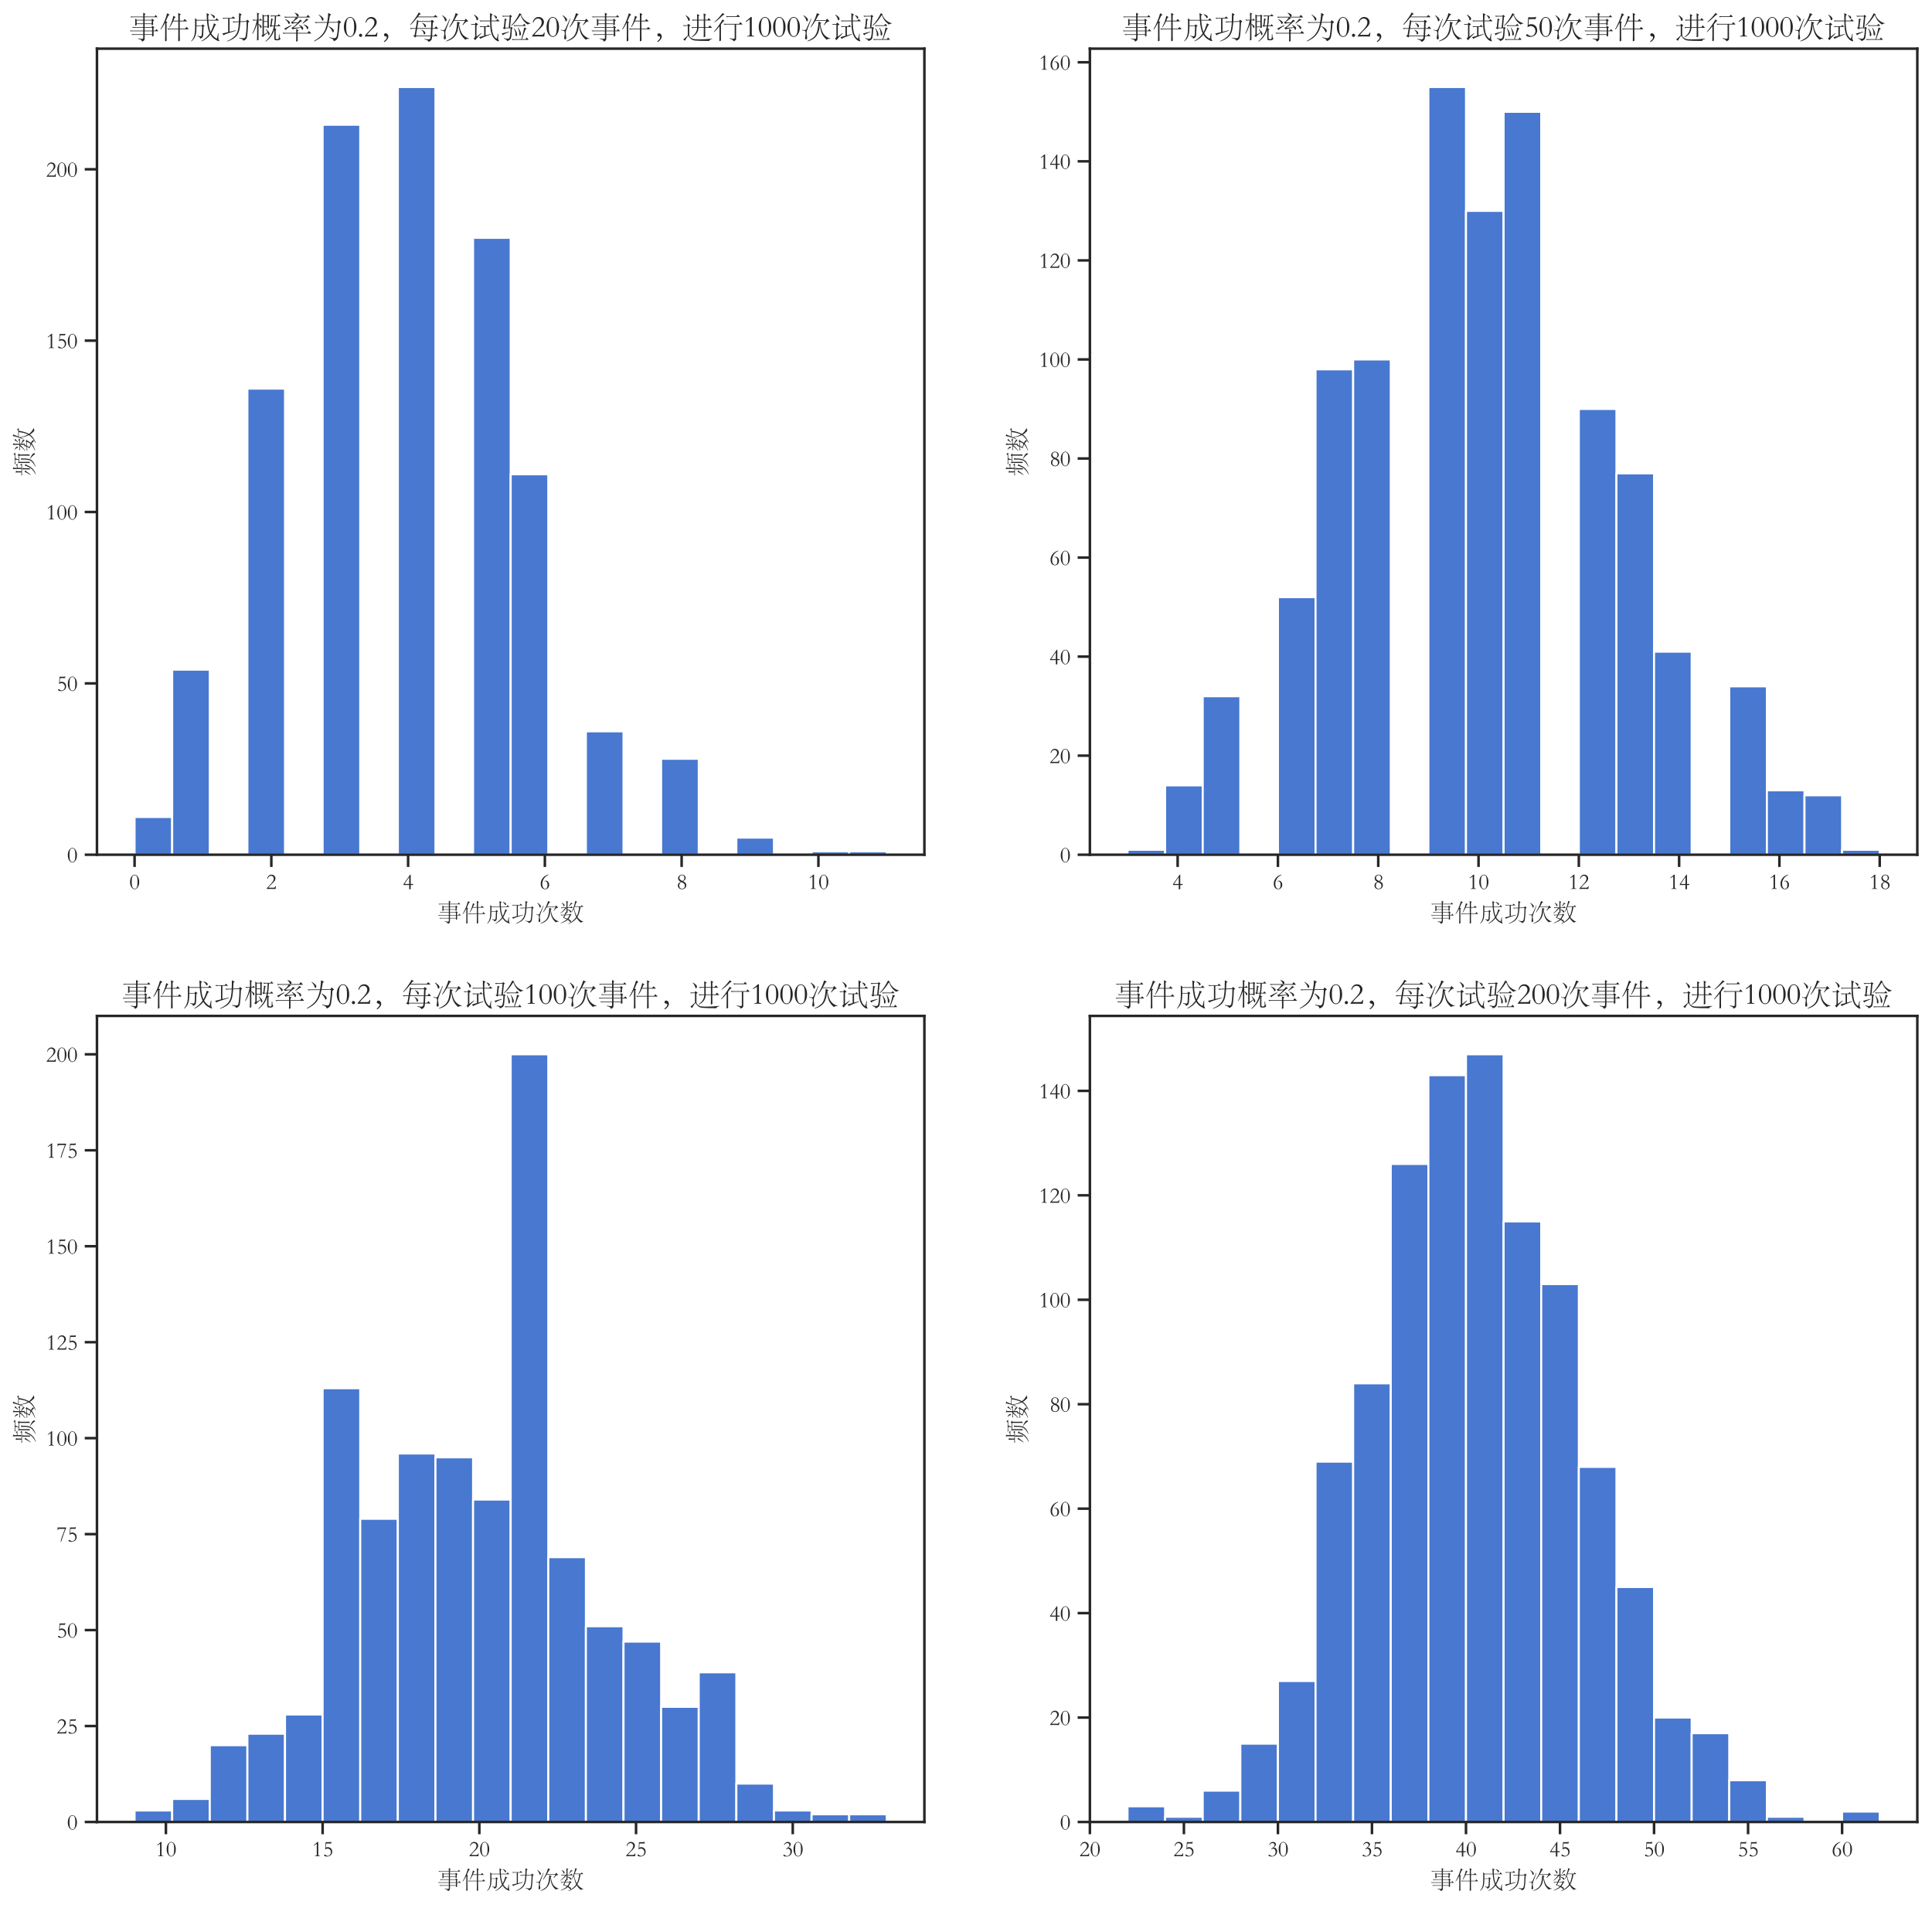<?xml version="1.0" encoding="utf-8" standalone="no"?>
<!DOCTYPE svg PUBLIC "-//W3C//DTD SVG 1.1//EN"
  "http://www.w3.org/Graphics/SVG/1.1/DTD/svg11.dtd">
<!-- Created with matplotlib (https://matplotlib.org/) -->
<svg height="935.776pt" version="1.1" viewBox="0 0 947.555 935.776" width="947.555pt" xmlns="http://www.w3.org/2000/svg" xmlns:xlink="http://www.w3.org/1999/xlink">
 <defs>
  <style type="text/css">
*{stroke-linecap:butt;stroke-linejoin:round;}
  </style>
 </defs>
 <g id="figure_1">
  <g id="patch_1">
   <path d="M 0 935.776 
L 947.555 935.776 
L 947.555 0 
L 0 0 
z
" style="fill:#ffffff;"/>
  </g>
  <g id="axes_1">
   <g id="patch_2">
    <path d="M 47.555 419.21 
L 453.373 419.21 
L 453.373 23.864 
L 47.555 23.864 
z
" style="fill:#ffffff;"/>
   </g>
   <g id="matplotlib.axis_1">
    <g id="xtick_1">
     <g id="line2d_1">
      <defs>
       <path d="M 0 0 
L 0 6 
" id="mf24947e8b6" style="stroke:#262626;stroke-width:1.25;"/>
      </defs>
      <g>
       <use style="fill:#262626;stroke:#262626;stroke-width:1.25;" x="66.001" xlink:href="#mf24947e8b6" y="419.21"/>
      </g>
     </g>
     <g id="text_1">
      <!-- 0 -->
      <defs>
       <path d="M 23.703 63.5 
Q 32 63.5 38.047 54.141 
Q 44.094 44.797 44.094 30.906 
Q 44.094 17.094 38.047 7.75 
Q 32 -1.594 23.703 -1.594 
Q 15.703 -1.594 9.5 7.656 
Q 3.297 16.906 3.297 30.906 
Q 3.297 44.797 9.344 54.141 
Q 15.406 63.5 23.703 63.5 
z
M 23.703 0.703 
Q 31.094 0.703 33.938 8.047 
Q 36.797 15.406 36.797 30.906 
Q 36.797 46.406 33.938 53.797 
Q 31.094 61.203 23.703 61.203 
Q 16.297 61.203 13.438 53.797 
Q 10.594 46.406 10.594 30.906 
Q 10.594 0.703 23.703 0.703 
z
" id="STSong-48"/>
      </defs>
      <g style="fill:#262626;" transform="translate(63.421 435.97)scale(0.11 -0.11)">
       <use xlink:href="#STSong-48"/>
      </g>
     </g>
    </g>
    <g id="xtick_2">
     <g id="line2d_2">
      <g>
       <use style="fill:#262626;stroke:#262626;stroke-width:1.25;" x="133.078" xlink:href="#mf24947e8b6" y="419.21"/>
      </g>
     </g>
     <g id="text_2">
      <!-- 2 -->
      <defs>
       <path d="M 42.594 -0.297 
Q 35.406 0 22.203 0 
Q 9.297 0 2.203 -0.297 
Q 4.094 3.594 7 7.094 
Q 9.906 10.594 16.297 17 
Q 25.594 26.297 29.891 32.844 
Q 34.203 39.406 34.203 46.094 
Q 34.203 51.594 30.75 55 
Q 27.297 58.406 22.203 58.406 
Q 17.203 58.406 13.094 54.953 
Q 9 51.5 7.406 45.203 
L 5.094 45.594 
Q 6.703 54.094 11.797 58.797 
Q 16.906 63.5 24.203 63.5 
Q 31.5 63.5 36.594 58.641 
Q 41.703 53.797 41.703 47 
Q 41.703 40.203 36.953 34.25 
Q 32.203 28.297 22.594 19.406 
Q 17.5 14.703 9.906 5.297 
L 33.406 5.297 
Q 37.203 5.297 38.75 6.641 
Q 40.297 8 42 12.5 
L 44.094 12.5 
z
" id="STSong-50"/>
      </defs>
      <g style="fill:#262626;" transform="translate(130.499 435.97)scale(0.11 -0.11)">
       <use xlink:href="#STSong-50"/>
      </g>
     </g>
    </g>
    <g id="xtick_3">
     <g id="line2d_3">
      <g>
       <use style="fill:#262626;stroke:#262626;stroke-width:1.25;" x="200.156" xlink:href="#mf24947e8b6" y="419.21"/>
      </g>
     </g>
     <g id="text_3">
      <!-- 4 -->
      <defs>
       <path d="M 32.594 63.5 
L 35 63.5 
L 35 22 
L 45.594 22 
L 45.594 17.406 
L 35 17.406 
L 35 -1.594 
L 28.406 -1.594 
L 28.406 17.406 
L 2.797 17.406 
L 2.797 20.703 
L 14.703 38.094 
z
M 28.406 22 
L 28.406 52.703 
Q 14.797 33.797 7.594 22 
z
" id="STSong-52"/>
      </defs>
      <g style="fill:#262626;" transform="translate(197.576 435.97)scale(0.11 -0.11)">
       <use xlink:href="#STSong-52"/>
      </g>
     </g>
    </g>
    <g id="xtick_4">
     <g id="line2d_4">
      <g>
       <use style="fill:#262626;stroke:#262626;stroke-width:1.25;" x="267.233" xlink:href="#mf24947e8b6" y="419.21"/>
      </g>
     </g>
     <g id="text_4">
      <!-- 6 -->
      <defs>
       <path d="M 38.406 63.797 
L 39.203 61.906 
Q 26.703 57.203 19.25 45.844 
Q 11.797 34.5 11.797 21.5 
Q 11.797 12.906 15.391 6.75 
Q 19 0.594 24.203 0.594 
Q 35.406 0.594 35.406 18.406 
Q 35.406 25.906 32.5 30.094 
Q 29.594 34.297 25.203 34.297 
Q 23.5 34.297 21.906 33.594 
L 20.797 35.203 
Q 24 36.594 27.297 36.594 
Q 33.906 36.594 38.25 31.594 
Q 42.594 26.594 42.594 17.906 
Q 42.594 9.594 37.438 4 
Q 32.297 -1.594 24.094 -1.594 
Q 15.594 -1.594 10.25 5.047 
Q 4.906 11.703 4.906 23.094 
Q 4.906 36.906 13.953 48.25 
Q 23 59.594 38.406 63.797 
z
" id="STSong-54"/>
      </defs>
      <g style="fill:#262626;" transform="translate(264.653 435.97)scale(0.11 -0.11)">
       <use xlink:href="#STSong-54"/>
      </g>
     </g>
    </g>
    <g id="xtick_5">
     <g id="line2d_5">
      <g>
       <use style="fill:#262626;stroke:#262626;stroke-width:1.25;" x="334.311" xlink:href="#mf24947e8b6" y="419.21"/>
      </g>
     </g>
     <g id="text_5">
      <!-- 8 -->
      <defs>
       <path d="M 19.797 31.203 
Q 7.703 37.203 7.703 47.5 
Q 7.703 53.703 12.641 58.594 
Q 17.594 63.5 24.297 63.5 
Q 31.906 63.5 36.594 59.391 
Q 41.297 55.297 41.297 49.094 
Q 41.297 43.703 38.297 40.391 
Q 35.297 37.094 29.703 34.297 
Q 38.906 29.906 41.5 25.406 
Q 44.094 20.906 44.094 16.406 
Q 44.094 9.094 38.641 3.75 
Q 33.203 -1.594 25.094 -1.594 
Q 16.703 -1.594 11.703 3.047 
Q 6.703 7.703 6.703 14.797 
Q 6.703 19.094 8.703 23.25 
Q 10.703 27.406 19.797 31.203 
z
M 27.5 35.5 
Q 31.594 37.406 33.797 41.047 
Q 36 44.703 36 49 
Q 36 54.297 32.953 57.75 
Q 29.906 61.203 24.5 61.203 
Q 19.594 61.203 16.5 57.844 
Q 13.406 54.5 13.406 49.594 
Q 13.406 47.094 14.297 44.688 
Q 15.203 42.297 19.25 39.5 
Q 23.297 36.703 27.5 35.5 
z
M 22.203 30.094 
Q 17.094 27.594 14.891 23.938 
Q 12.703 20.297 12.703 14.203 
Q 12.703 8.094 16.203 4.438 
Q 19.703 0.797 25 0.797 
Q 30.5 0.797 34.141 4.438 
Q 37.797 8.094 37.797 13.797 
Q 37.797 19.797 34.141 23.391 
Q 30.5 27 22.203 30.094 
z
" id="STSong-56"/>
      </defs>
      <g style="fill:#262626;" transform="translate(331.731 435.97)scale(0.11 -0.11)">
       <use xlink:href="#STSong-56"/>
      </g>
     </g>
    </g>
    <g id="xtick_6">
     <g id="line2d_6">
      <g>
       <use style="fill:#262626;stroke:#262626;stroke-width:1.25;" x="401.388" xlink:href="#mf24947e8b6" y="419.21"/>
      </g>
     </g>
     <g id="text_6">
      <!-- 10 -->
      <defs>
       <path d="M 35.5 -0.297 
Q 30.297 0 23.797 0 
Q 17.297 0 12.094 -0.297 
L 12.094 1.297 
L 17.297 2.203 
Q 20.797 2.906 20.797 6.094 
L 20.797 55.5 
L 8.906 47.797 
L 7.5 49.703 
Q 14.406 54.203 24.094 63.5 
L 27.406 63.5 
L 27.406 6.094 
Q 27.406 2.703 30.906 2.094 
L 35.5 1.297 
z
" id="STSong-49"/>
      </defs>
      <g style="fill:#262626;" transform="translate(396.228 435.97)scale(0.11 -0.11)">
       <use xlink:href="#STSong-49"/>
       <use x="46.9" xlink:href="#STSong-48"/>
      </g>
     </g>
    </g>
    <g id="text_7">
     <!-- 事件成功次数 -->
     <defs>
      <path d="M 95.797 18.094 
Q 96.406 17.5 96.406 17.297 
Q 96.406 17.094 95.703 17.094 
L 80.797 17.094 
Q 80.797 7.906 81 6 
L 81.297 2.797 
Q 81.297 1.906 79.188 0.656 
Q 77.094 -0.594 76.641 -0.594 
Q 76.203 -0.594 76.203 0.797 
L 76.203 5.094 
L 51.797 5.094 
L 51.797 -3.094 
Q 51.797 -8.906 51.188 -10.953 
Q 50.594 -13 47.5 -14.891 
Q 44.406 -16.797 43.703 -16.797 
Q 43.297 -16.797 43.094 -16.094 
Q 42.203 -12.797 39.797 -11.25 
Q 37.406 -9.703 29.703 -7.703 
L 30.094 -6.406 
Q 39.203 -8 42.391 -8 
Q 45.594 -8 46.391 -7.094 
Q 47.203 -6.203 47.203 -3.906 
L 47.203 5.094 
L 18.297 5.094 
Q 14.094 5.094 11.703 4.406 
L 8.5 7.406 
Q 11.594 7.094 16.094 7.094 
L 47.203 7.094 
L 47.203 17.094 
L 13.203 17.094 
Q 8.203 17.094 6.406 16.406 
L 3.406 19.406 
Q 6.703 19.094 11 19.094 
L 47.203 19.094 
L 47.203 28.594 
L 20.406 28.594 
Q 15.594 28.594 13.797 28 
L 10.594 30.906 
Q 13.703 30.594 18.203 30.594 
L 47.203 30.594 
L 47.203 40.5 
L 25.594 40.5 
L 25.594 38.406 
Q 25.594 37.5 25.297 37.094 
Q 25 36.703 23.5 35.953 
Q 22 35.203 21.453 35.203 
Q 20.906 35.203 20.906 36.406 
L 21.094 42.797 
L 21.094 49 
Q 21.094 55.797 20.906 58.203 
L 26.594 54.203 
L 47.203 54.203 
L 47.203 62.906 
L 14.406 62.906 
Q 10.594 62.906 7.797 62 
L 4.594 65.094 
Q 9 64.906 12.203 64.906 
L 47.203 64.906 
Q 47.203 75.203 47 77.406 
L 54 73.906 
Q 54.797 73.5 54.797 73.25 
Q 54.797 73 54 72.5 
L 51.797 70.906 
L 51.797 64.906 
L 84.094 64.906 
L 87.797 70 
L 93 64.297 
Q 93.797 63.406 93.797 63.156 
Q 93.797 62.906 92.5 62.906 
L 51.797 62.906 
L 51.797 54.203 
L 73.797 54.203 
L 76.5 58 
L 82.297 53.094 
Q 82.906 52.703 82.906 52.391 
Q 82.906 52.094 82.094 51.594 
L 79.406 50 
L 79.406 42.703 
L 79.703 38.906 
Q 79.703 38.094 77.844 37.141 
Q 76 36.203 75.453 36.203 
Q 74.906 36.203 74.906 37.797 
L 74.906 40.5 
L 51.797 40.5 
L 51.797 30.594 
L 73.797 30.594 
L 77.094 34.594 
L 82.906 30.297 
Q 83.5 29.906 83.5 29.547 
Q 83.5 29.203 82.906 28.797 
L 80.797 27.406 
L 80.797 19.094 
L 86.594 19.094 
L 90.094 24.203 
z
M 74.906 42.5 
L 74.906 52.203 
L 51.797 52.203 
L 51.797 42.5 
z
M 47.203 42.5 
L 47.203 52.203 
L 25.594 52.203 
L 25.594 42.5 
z
M 76.203 19.094 
L 76.203 28.594 
L 51.797 28.594 
L 51.797 19.094 
z
M 76.203 7.094 
L 76.203 17.094 
L 51.797 17.094 
L 51.797 7.094 
z
" id="STSong-20107"/>
      <path d="M 94.406 25.5 
Q 95.703 24.297 95.703 23.797 
Q 95.703 23.297 94 23.297 
L 66.594 23.297 
L 66.594 7.297 
Q 66.594 -1.5 66.797 -5.703 
L 67 -12.594 
Q 67 -13.594 66.547 -14.047 
Q 66.094 -14.5 64.547 -15.203 
Q 63 -15.906 62.25 -15.906 
Q 61.5 -15.906 61.5 -14.453 
Q 61.5 -13 61.641 -6.953 
Q 61.797 -0.906 61.797 7.5 
L 61.797 23.297 
L 35.5 23.297 
Q 31.594 23.297 28.797 22.203 
L 26 25.906 
Q 30.797 25.5 33.297 25.5 
L 61.797 25.5 
L 61.797 49.203 
L 44.797 49.203 
Q 39.906 38.297 33.594 29.594 
L 32.406 30.5 
Q 40.406 44.406 45.906 67.406 
L 52.5 63.594 
Q 53.094 63.203 53.094 62.844 
Q 53.094 62.5 51.438 61.953 
Q 49.797 61.406 49.094 59.5 
L 45.797 51.5 
L 61.797 51.5 
L 61.797 61.703 
Q 61.797 68.797 61.406 76.797 
L 68.797 73 
Q 69.703 72.5 69.703 72.203 
Q 69.703 71.906 69 71.203 
L 66.594 69 
L 66.594 51.5 
L 78.594 51.5 
L 82.5 57 
L 89 51 
Q 90.094 50.094 90.094 49.641 
Q 90.094 49.203 88.594 49.203 
L 66.594 49.203 
L 66.594 25.5 
L 84.406 25.5 
L 88.5 31.094 
z
M 25.594 75.797 
L 32.094 72 
Q 33.297 71.297 33.297 70.891 
Q 33.297 70.5 32.094 70 
Q 29.203 68.906 28 65.906 
Q 24.594 57.594 20.906 49.703 
L 25.297 47.094 
Q 26 46.703 26 46.391 
Q 26 46.094 25.297 45.594 
L 23.406 44.297 
L 23.406 3.797 
Q 23.406 -4 23.594 -8.141 
Q 23.797 -12.297 23.797 -12.797 
Q 23.797 -14.406 21.797 -15.25 
Q 19.797 -16.094 19.141 -16.094 
Q 18.5 -16.094 18.5 -13.703 
L 18.703 -6.094 
Q 18.797 -1.5 18.797 4 
L 18.797 45.406 
Q 11.797 31.297 4.594 22.406 
L 3.5 23.297 
Q 16.594 44.703 25.594 75.797 
z
" id="STSong-20214"/>
      <path d="M 93.297 9.797 
Q 92.703 3.406 92.703 -1.406 
Q 92.703 -9.703 94.391 -11.594 
Q 96.094 -13.5 96.094 -14 
Q 96.094 -14.5 95.641 -14.891 
Q 95.203 -15.297 94.297 -15.297 
Q 91 -15.297 81.844 -9.594 
Q 72.703 -3.906 66.797 6 
Q 57.297 -7.406 38.203 -16.297 
L 37.5 -15 
Q 56 -3.5 64.703 9.906 
Q 57.5 24.406 55.5 51.906 
L 21.297 51.906 
L 21.297 35 
L 38.203 35 
L 41.094 39.5 
L 47.094 35.406 
Q 47.906 34.797 47.906 34.438 
Q 47.906 34.094 47.094 33.594 
L 44.406 31.797 
Q 43.906 16.906 43.453 9.75 
Q 43 2.594 42.703 1.094 
Q 42.406 -0.406 41.344 -2.047 
Q 40.297 -3.703 37.391 -5.453 
Q 34.5 -7.203 34 -7.203 
Q 33.5 -7.203 33.203 -6.094 
Q 32.594 -3.594 30.391 -2.094 
Q 28.203 -0.594 23.797 1 
L 24.297 2.203 
Q 31.406 0.5 34.406 0.5 
Q 37.406 0.5 38.094 2.953 
Q 38.797 5.406 39.188 14.297 
Q 39.594 23.203 39.797 33.203 
L 21.297 33.203 
Q 21.297 19.594 20.047 11.141 
Q 18.797 2.703 15.297 -3.75 
Q 11.797 -10.203 4.906 -16.297 
L 3.906 -15.297 
Q 11.297 -6.703 14 2.844 
Q 16.703 12.406 16.703 29.094 
L 16.703 48.094 
Q 16.703 56.5 16.406 59.703 
L 23 54.094 
L 55.297 54.094 
Q 54.406 68.203 54.297 76.094 
L 62.094 72.297 
Q 63 71.906 63 71.453 
Q 63 71 62.406 70.594 
L 59.703 68.703 
Q 59.594 66.094 59.594 62.5 
Q 59.594 58.906 59.797 54.094 
L 83.094 54.094 
L 87.5 59.594 
L 93.5 53.203 
Q 94.203 52.5 94.203 52.203 
Q 94.203 51.906 93.406 51.906 
L 60 51.906 
Q 61.594 27.406 67.406 14.406 
Q 73.5 25.094 78.5 42.906 
L 85.5 38.594 
Q 86.203 38.203 86.203 37.953 
Q 86.203 37.703 85 37.5 
Q 82.703 37.203 81.203 33.5 
Q 75.203 19 69.594 10 
Q 75.5 -0.594 87.703 -7.594 
L 91.906 10.094 
z
M 67.906 72.906 
Q 76.203 70.297 78.75 68.188 
Q 81.297 66.094 81.297 63.594 
Q 81.297 62.094 80.438 61 
Q 79.594 59.906 78.688 59.906 
Q 77.797 59.906 77.297 60.344 
Q 76.797 60.797 75.688 63.188 
Q 74.594 65.594 72.547 67.688 
Q 70.5 69.797 67.406 71.906 
z
" id="STSong-25104"/>
      <path d="M 93 47.406 
L 90.094 45.703 
Q 89.594 29.906 88.5 16.844 
Q 87.406 3.797 86.453 -1.094 
Q 85.5 -6 83.844 -8.094 
Q 82.203 -10.203 78.844 -12.094 
Q 75.5 -14 74.891 -14 
Q 74.297 -14 73.797 -12.703 
Q 73 -10.297 69.703 -8.641 
Q 66.406 -7 60.703 -5.797 
L 61 -4.203 
Q 70.5 -5.797 74.797 -5.797 
Q 79.094 -5.797 80.75 -2.938 
Q 82.406 -0.094 83.797 13.594 
Q 85.203 27.297 85.297 47.906 
L 64.594 47.094 
Q 63.406 30.797 61.656 22.188 
Q 59.906 13.594 55.547 6.297 
Q 51.203 -1 42.703 -6.75 
Q 34.203 -12.5 22 -16.594 
L 21.5 -15 
Q 34.203 -9.906 43.5 -1.75 
Q 52.797 6.406 56 18.047 
Q 59.203 29.703 59.797 46.906 
L 48.594 46.5 
Q 44.094 46.297 41.906 45.406 
L 39.094 49.094 
Q 43.406 48.594 46.406 48.703 
L 59.906 49.203 
Q 60.594 66 60.594 76.703 
L 68.297 72.406 
Q 68.906 72 68.906 71.547 
Q 68.906 71.094 68.297 70.594 
L 65.594 68.594 
Q 64.906 51.906 64.703 49.406 
L 83.906 50.094 
L 86.906 54.906 
L 93 49.906 
Q 93.906 49.094 93.906 48.5 
Q 93.906 47.906 93 47.406 
z
M 50.203 18.5 
L 22 9.5 
Q 12.703 6.5 11.594 4.406 
Q 11.297 3.797 10.938 3.797 
Q 10.594 3.797 10.094 4.297 
L 5.297 9.406 
L 24.906 14.094 
L 24.906 58.406 
L 15.094 58.406 
Q 11.703 58.406 9 57.406 
L 6.5 60.906 
Q 10.797 60.5 13.094 60.5 
L 37.203 60.5 
L 40.797 65.406 
L 46.5 60.297 
Q 47.297 59.703 47.297 59.047 
Q 47.297 58.406 46.094 58.406 
L 29.406 58.406 
L 29.406 15.203 
L 49.797 20.094 
z
" id="STSong-21151"/>
      <path d="M 93.594 50.094 
Q 94.203 49.5 94.203 49.25 
Q 94.203 49 92.5 49 
Q 88.906 49 85.094 45.844 
Q 81.297 42.703 76.797 36.797 
L 75.297 37.594 
L 83.297 51 
L 47.594 51 
Q 39.797 37.594 33.203 29.906 
L 32 30.703 
Q 47.797 56.5 52.797 76.203 
L 61 72.297 
Q 61.5 72 61.5 71.641 
Q 61.5 71.297 60.797 71 
Q 58.297 70 57.641 69.391 
Q 57 68.797 54.703 64.047 
Q 52.406 59.297 48.797 53.094 
L 82.406 53.094 
L 86.094 57.906 
z
M 9.797 69.094 
Q 14.406 66.094 17.75 63.047 
Q 21.094 60 22.25 58.203 
Q 23.406 56.406 23.406 54.594 
Q 23.406 52.797 22.547 51.141 
Q 21.703 49.5 20.297 49.5 
Q 18.094 49.5 17.641 52.75 
Q 17.203 56 14.844 60.094 
Q 12.5 64.203 8.797 68 
z
M 34.5 57.406 
L 20.703 20.797 
Q 19.094 16.703 19.094 11.453 
Q 19.094 6.203 20 2.453 
Q 20.906 -1.297 20.906 -3.938 
Q 20.906 -6.594 20 -8.188 
Q 19.094 -9.797 17.594 -9.797 
Q 14.094 -9.797 14.094 -4.203 
Q 14.094 -1.797 15.047 2.703 
Q 16 7.203 16 10.453 
Q 16 13.703 15.391 15.641 
Q 14.797 17.594 11.344 18.688 
Q 7.906 19.797 3.703 20.297 
L 4 21.703 
Q 9.094 20.594 11.688 20.594 
Q 14.297 20.594 15.797 21.547 
Q 17.297 22.5 18.406 25 
L 33.297 58 
z
M 96.797 -7 
L 96.703 -8.094 
Q 94.703 -7.797 93 -7.797 
Q 87.703 -7.797 85.797 -10.5 
Q 85.5 -11 85.094 -11 
Q 84.203 -11 77.641 -3.953 
Q 71.094 3.094 67.438 12.688 
Q 63.797 22.297 62.203 40.297 
Q 61.703 17.203 52.453 3.391 
Q 43.203 -10.406 22.203 -16.203 
L 21.5 -15 
Q 34.406 -9.203 41.953 -2.797 
Q 49.5 3.594 53.297 15.938 
Q 57.094 28.297 57.906 48.5 
L 66.594 44.703 
Q 67.406 44.297 67.406 43.844 
Q 67.406 43.406 66.594 43.094 
L 63.594 41.906 
Q 66.906 19.906 74 9.047 
Q 81.094 -1.797 96.797 -7 
z
" id="STSong-27425"/>
      <path d="M 96.906 -8.406 
L 96.5 -9.406 
Q 94.797 -9.297 93.703 -9.297 
Q 89.906 -9.297 87.703 -11.594 
Q 87.406 -11.906 87.094 -11.906 
Q 86 -11.906 80.25 -6.344 
Q 74.5 -0.797 70.094 6.797 
Q 59.5 -8.203 36.094 -17.297 
L 35.703 -15.906 
Q 58.5 -4.297 67.906 10.906 
Q 62.094 22.406 57.5 44.203 
Q 55 38 51.297 32.406 
L 50.203 33 
Q 59.906 54.906 64.297 77.297 
L 71.094 73.406 
Q 71.797 73 71.797 72.703 
Q 71.797 72.406 70.438 72.156 
Q 69.094 71.906 68.641 71.203 
Q 68.203 70.5 66.203 65.297 
L 62 54.594 
L 86.594 54.594 
L 90.297 59.203 
L 96 53.703 
Q 96.594 53.094 96.594 52.75 
Q 96.594 52.406 95.406 52.406 
L 85.594 52.406 
Q 81 24.797 72.594 10.797 
Q 81.203 -1.797 96.906 -8.406 
z
M 80.203 52.406 
L 61.094 52.406 
L 59 47.5 
Q 63 27.094 70.203 14.797 
Q 77.594 28.797 80.203 52.406 
z
M 27.703 28.703 
Q 28 32.797 28 38.203 
L 28 47.703 
Q 17 34 3.797 25.703 
L 2.906 26.594 
Q 15.297 36.594 22.797 47.797 
L 15 47.797 
Q 11.094 47.797 8.297 46.703 
L 5.5 50.406 
Q 10.297 50 12.797 50 
L 28 50 
L 28 68.297 
Q 28 72 27.703 76.906 
L 34.797 73.297 
Q 35.5 72.906 35.5 72.656 
Q 35.5 72.406 34.797 72 
L 32.297 70.594 
L 32.297 50 
L 43.797 50 
L 47.5 54.703 
L 53.406 49.094 
Q 54.094 48.406 54.094 48.094 
Q 54.094 47.797 52.797 47.797 
L 32.297 47.797 
L 32.297 42.406 
Q 48.594 37.906 48.594 32.094 
Q 48.594 30.797 48.047 29.938 
Q 47.5 29.094 46.594 29.094 
Q 45.703 29.094 45.203 29.438 
Q 44.703 29.797 43.797 31.094 
Q 39.797 36.797 32.297 40.906 
L 32.297 29.297 
Q 32.297 27.797 30.094 27.203 
Q 29.906 27.094 29.797 27.094 
Q 29.703 26.797 29 26.594 
L 26.797 26 
L 24.297 20.594 
L 40.094 21.297 
L 42.5 24.5 
L 48.203 20 
Q 48.703 19.594 48.703 19.188 
Q 48.703 18.797 47.906 18.703 
Q 45.094 18.406 44.203 16.297 
Q 39.906 7.297 36.203 2.594 
Q 39.594 1.094 42.344 -0.844 
Q 45.094 -2.797 45.844 -3.938 
Q 46.594 -5.094 46.594 -6.5 
Q 46.594 -7.906 46.047 -8.844 
Q 45.5 -9.797 44.453 -9.797 
Q 43.406 -9.797 42 -8.047 
Q 40.594 -6.297 38.094 -4.094 
Q 35.594 -1.906 33.297 -0.5 
Q 25.703 -7.703 4.906 -14.703 
L 4.406 -13.406 
Q 22.297 -5.594 29.797 1.5 
Q 24.094 4.5 14.094 7.703 
Q 17.406 13.094 19.797 18.406 
L 13.203 18.094 
Q 9.094 17.906 6.5 17 
L 4.406 20.406 
Q 7.297 19.906 11.406 20.094 
L 20.594 20.5 
Q 22.5 25.297 23.906 31 
z
M 40.594 19.203 
L 23.297 18.5 
L 18.594 8.203 
Q 26.406 6.406 32.203 4.203 
Q 36.906 10 40.594 19.203 
z
M 52.5 66.406 
Q 53.297 66 53.297 65.703 
Q 53.297 65.406 52 65.25 
Q 50.703 65.094 49.5 64.5 
Q 48.297 63.906 46.047 61.656 
Q 43.797 59.406 39.094 54 
L 37.906 54.797 
Q 42.797 61.797 46.594 69.703 
z
M 9 69.594 
Q 14.703 66.703 17.5 64.094 
Q 20.297 61.5 20.297 58.5 
Q 20.297 57 19.5 56 
Q 18.703 55 17.406 55 
Q 15.906 55 15.297 58.094 
Q 14.406 63.094 8.5 68.703 
z
" id="STSong-25968"/>
     </defs>
     <g style="fill:#262626;" transform="translate(214.464 451.077)scale(0.12 -0.12)">
      <use xlink:href="#STSong-20107"/>
      <use x="100" xlink:href="#STSong-20214"/>
      <use x="200" xlink:href="#STSong-25104"/>
      <use x="300" xlink:href="#STSong-21151"/>
      <use x="400" xlink:href="#STSong-27425"/>
      <use x="500" xlink:href="#STSong-25968"/>
     </g>
    </g>
   </g>
   <g id="matplotlib.axis_2">
    <g id="ytick_1">
     <g id="line2d_7">
      <defs>
       <path d="M 0 0 
L -6 0 
" id="m850d0712b9" style="stroke:#262626;stroke-width:1.25;"/>
      </defs>
      <g>
       <use style="fill:#262626;stroke:#262626;stroke-width:1.25;" x="47.555" xlink:href="#m850d0712b9" y="419.21"/>
      </g>
     </g>
     <g id="text_8">
      <!-- 0 -->
      <g style="fill:#262626;" transform="translate(32.895 422.84)scale(0.11 -0.11)">
       <use xlink:href="#STSong-48"/>
      </g>
     </g>
    </g>
    <g id="ytick_2">
     <g id="line2d_8">
      <g>
       <use style="fill:#262626;stroke:#262626;stroke-width:1.25;" x="47.555" xlink:href="#m850d0712b9" y="335.165"/>
      </g>
     </g>
     <g id="text_9">
      <!-- 50 -->
      <defs>
       <path d="M 38 56.594 
L 24 56.594 
Q 16.203 56.594 15.406 56.297 
L 14.094 38 
Q 18.5 40.094 23.094 40.094 
Q 31.297 40.094 37 34.5 
Q 42.703 28.906 42.703 19.906 
Q 42.703 9.906 35.641 4.156 
Q 28.594 -1.594 19.594 -1.594 
Q 14.594 -1.594 10.391 0.156 
Q 6.203 1.906 6.203 4 
Q 6.203 5 7.094 6.047 
Q 8 7.094 9.594 7.094 
Q 10.703 7.094 11.406 6.594 
Q 18.406 1.297 22.703 1.297 
Q 28.297 1.297 32.594 6.141 
Q 36.906 11 36.906 17.594 
Q 36.906 24.594 32.547 29.25 
Q 28.203 33.906 21.797 33.906 
Q 19 33.906 16.547 33 
Q 14.094 32.094 13 30.5 
L 11.297 30.5 
L 13.203 62.5 
L 24.094 62.5 
Q 31.594 62.5 34 62.703 
Q 36.406 62.906 37.406 64.203 
L 38.906 64.203 
z
" id="STSong-53"/>
      </defs>
      <g style="fill:#262626;" transform="translate(27.735 338.795)scale(0.11 -0.11)">
       <use xlink:href="#STSong-53"/>
       <use x="46.9" xlink:href="#STSong-48"/>
      </g>
     </g>
    </g>
    <g id="ytick_3">
     <g id="line2d_9">
      <g>
       <use style="fill:#262626;stroke:#262626;stroke-width:1.25;" x="47.555" xlink:href="#m850d0712b9" y="251.12"/>
      </g>
     </g>
     <g id="text_10">
      <!-- 100 -->
      <g style="fill:#262626;" transform="translate(22.576 254.75)scale(0.11 -0.11)">
       <use xlink:href="#STSong-49"/>
       <use x="46.9" xlink:href="#STSong-48"/>
       <use x="93.8" xlink:href="#STSong-48"/>
      </g>
     </g>
    </g>
    <g id="ytick_4">
     <g id="line2d_10">
      <g>
       <use style="fill:#262626;stroke:#262626;stroke-width:1.25;" x="47.555" xlink:href="#m850d0712b9" y="167.076"/>
      </g>
     </g>
     <g id="text_11">
      <!-- 150 -->
      <g style="fill:#262626;" transform="translate(22.576 170.706)scale(0.11 -0.11)">
       <use xlink:href="#STSong-49"/>
       <use x="46.9" xlink:href="#STSong-53"/>
       <use x="93.8" xlink:href="#STSong-48"/>
      </g>
     </g>
    </g>
    <g id="ytick_5">
     <g id="line2d_11">
      <g>
       <use style="fill:#262626;stroke:#262626;stroke-width:1.25;" x="47.555" xlink:href="#m850d0712b9" y="83.031"/>
      </g>
     </g>
     <g id="text_12">
      <!-- 200 -->
      <g style="fill:#262626;" transform="translate(22.576 86.661)scale(0.11 -0.11)">
       <use xlink:href="#STSong-50"/>
       <use x="46.9" xlink:href="#STSong-48"/>
       <use x="93.8" xlink:href="#STSong-48"/>
      </g>
     </g>
    </g>
    <g id="text_13">
     <!-- 频数 -->
     <defs>
      <path d="M 50.5 41.203 
Q 51.406 40.203 51.406 39.75 
Q 51.406 39.297 50.094 39.297 
L 11.906 39.297 
Q 8 39.297 5.203 38.203 
L 2.406 41.906 
Q 7.203 41.5 9.703 41.5 
L 15.406 41.5 
L 15.406 54.094 
Q 15.406 58.594 15 65.703 
L 21.594 63 
Q 22.703 62.5 22.703 62.203 
Q 22.703 61.906 21.703 61.297 
L 19.906 60.203 
L 19.906 41.5 
L 29.406 41.5 
L 29.406 62.5 
Q 29.406 69.203 29 77.094 
L 35.5 74.297 
Q 36.5 73.906 36.5 73.547 
Q 36.5 73.203 35.703 72.703 
L 34 71.5 
L 34 60.094 
L 42.5 60.094 
L 45.797 64.094 
L 50.094 59.594 
Q 51 58.594 51 58.25 
Q 51 57.906 49.703 57.906 
L 34 57.906 
L 34 41.5 
L 42.797 41.5 
L 46 46.094 
z
M 94.906 68.703 
Q 96 67.594 96 67.094 
Q 96 66.594 94.594 66.594 
L 73.406 66.594 
Q 71.703 63.703 67.797 52.406 
L 82.5 52.406 
L 84.906 56.406 
L 91.297 52.797 
Q 92.094 52.406 92.094 51.953 
Q 92.094 51.5 91.203 50.797 
L 88.594 48.906 
L 88.594 28.203 
Q 88.594 20.406 88.703 16.906 
L 89 10.703 
Q 89 9 87 8.203 
Q 85 7.406 84.391 7.406 
Q 83.797 7.406 83.797 9.594 
L 83.906 23.094 
L 83.906 50.203 
L 58.5 50.203 
L 58.5 22.094 
Q 58.5 17.5 58.594 14.703 
L 58.797 10.203 
Q 58.797 8.703 56.797 7.891 
Q 54.797 7.094 54.188 7.094 
Q 53.594 7.094 53.594 8.797 
L 53.906 14.594 
Q 54 18.094 54 24 
L 54 43.203 
Q 54 51 53.703 56.406 
L 58.703 52.406 
L 65.797 52.406 
Q 67.203 59 67.5 66.594 
L 57.797 66.594 
Q 53.906 66.594 51.094 65.5 
L 48.297 69.203 
Q 53.094 68.797 55.594 68.797 
L 85.906 68.797 
L 89.703 73.906 
z
M 73.703 39.594 
L 72.094 38.406 
Q 72.203 34.797 72.203 31.703 
Q 72.203 17.703 69.703 9.344 
Q 67.203 1 60.594 -5 
Q 54 -11 39.094 -16.703 
L 38.5 -15.594 
Q 51.906 -8.297 57.594 -2.75 
Q 63.297 2.797 65.594 10.25 
Q 67.906 17.703 67.906 31.703 
Q 67.906 36.906 67.594 44 
L 73.703 41.5 
Q 74.594 41.094 74.594 40.688 
Q 74.594 40.297 73.703 39.594 
z
M 34.203 34.203 
L 32.406 33.094 
L 32.406 9.094 
Q 32.406 8.094 32.047 7.641 
Q 31.703 7.203 30.203 6.547 
Q 28.703 5.906 28.141 5.906 
Q 27.594 5.906 27.594 6.703 
Q 27.594 7.5 27.75 10.5 
Q 27.906 13.5 27.906 18.5 
L 27.906 30.703 
Q 27.906 36 27.5 38.703 
L 34.094 35.5 
Q 34.797 35.203 34.797 34.891 
Q 34.797 34.594 34.203 34.203 
z
M 23.594 25.203 
Q 24.203 24.797 24.203 24.438 
Q 24.203 24.094 23.047 24 
Q 21.906 23.906 21.25 23.594 
Q 20.594 23.297 20 22.406 
Q 14.703 14.406 11.891 11 
Q 9.094 7.594 5.297 3.703 
L 4.297 4.5 
Q 11.906 15 18.094 28.906 
z
M 49.297 24.5 
Q 50 24.094 50 23.75 
Q 50 23.406 48.797 23.047 
Q 47.594 22.703 46.844 22.25 
Q 46.094 21.797 45.703 20.797 
Q 39.797 4.797 30.75 -3.953 
Q 21.703 -12.703 7.094 -17.5 
L 6.703 -16.406 
Q 22.5 -8.406 30.297 0.844 
Q 38.094 10.094 43.297 28 
z
M 70.906 6.797 
Q 81.797 2.203 87.688 -2.047 
Q 93.594 -6.297 93.594 -10.594 
Q 93.594 -12.094 92.891 -13.141 
Q 92.203 -14.203 91.047 -14.203 
Q 89.906 -14.203 89.406 -13.641 
Q 88.906 -13.094 88.297 -11.703 
Q 87.094 -9.203 82.141 -3.891 
Q 77.203 1.406 70.297 5.906 
z
" id="STSong-39057"/>
     </defs>
     <g style="fill:#262626;" transform="translate(15.491 233.537)rotate(-90)scale(0.12 -0.12)">
      <use xlink:href="#STSong-39057"/>
      <use x="100" xlink:href="#STSong-25968"/>
     </g>
    </g>
   </g>
   <g id="patch_3">
    <path clip-path="url(#p85b47c26b2)" d="M 66.001 419.21 
L 84.447 419.21 
L 84.447 400.72 
L 66.001 400.72 
z
" style="fill:#4878d0;stroke:#ffffff;stroke-linejoin:miter;"/>
   </g>
   <g id="patch_4">
    <path clip-path="url(#p85b47c26b2)" d="M 84.447 419.21 
L 102.894 419.21 
L 102.894 328.441 
L 84.447 328.441 
z
" style="fill:#4878d0;stroke:#ffffff;stroke-linejoin:miter;"/>
   </g>
   <g id="patch_5">
    <path clip-path="url(#p85b47c26b2)" d="M 102.894 419.21 
L 121.34 419.21 
L 121.34 419.21 
L 102.894 419.21 
z
" style="fill:#4878d0;stroke:#ffffff;stroke-linejoin:miter;"/>
   </g>
   <g id="patch_6">
    <path clip-path="url(#p85b47c26b2)" d="M 121.34 419.21 
L 139.786 419.21 
L 139.786 190.608 
L 121.34 190.608 
z
" style="fill:#4878d0;stroke:#ffffff;stroke-linejoin:miter;"/>
   </g>
   <g id="patch_7">
    <path clip-path="url(#p85b47c26b2)" d="M 139.786 419.21 
L 158.232 419.21 
L 158.232 419.21 
L 139.786 419.21 
z
" style="fill:#4878d0;stroke:#ffffff;stroke-linejoin:miter;"/>
   </g>
   <g id="patch_8">
    <path clip-path="url(#p85b47c26b2)" d="M 158.232 419.21 
L 176.679 419.21 
L 176.679 61.18 
L 158.232 61.18 
z
" style="fill:#4878d0;stroke:#ffffff;stroke-linejoin:miter;"/>
   </g>
   <g id="patch_9">
    <path clip-path="url(#p85b47c26b2)" d="M 176.679 419.21 
L 195.125 419.21 
L 195.125 419.21 
L 176.679 419.21 
z
" style="fill:#4878d0;stroke:#ffffff;stroke-linejoin:miter;"/>
   </g>
   <g id="patch_10">
    <path clip-path="url(#p85b47c26b2)" d="M 195.125 419.21 
L 213.571 419.21 
L 213.571 42.69 
L 195.125 42.69 
z
" style="fill:#4878d0;stroke:#ffffff;stroke-linejoin:miter;"/>
   </g>
   <g id="patch_11">
    <path clip-path="url(#p85b47c26b2)" d="M 213.571 419.21 
L 232.017 419.21 
L 232.017 419.21 
L 213.571 419.21 
z
" style="fill:#4878d0;stroke:#ffffff;stroke-linejoin:miter;"/>
   </g>
   <g id="patch_12">
    <path clip-path="url(#p85b47c26b2)" d="M 232.017 419.21 
L 250.464 419.21 
L 250.464 116.649 
L 232.017 116.649 
z
" style="fill:#4878d0;stroke:#ffffff;stroke-linejoin:miter;"/>
   </g>
   <g id="patch_13">
    <path clip-path="url(#p85b47c26b2)" d="M 250.464 419.21 
L 268.91 419.21 
L 268.91 232.631 
L 250.464 232.631 
z
" style="fill:#4878d0;stroke:#ffffff;stroke-linejoin:miter;"/>
   </g>
   <g id="patch_14">
    <path clip-path="url(#p85b47c26b2)" d="M 268.91 419.21 
L 287.356 419.21 
L 287.356 419.21 
L 268.91 419.21 
z
" style="fill:#4878d0;stroke:#ffffff;stroke-linejoin:miter;"/>
   </g>
   <g id="patch_15">
    <path clip-path="url(#p85b47c26b2)" d="M 287.356 419.21 
L 305.803 419.21 
L 305.803 358.697 
L 287.356 358.697 
z
" style="fill:#4878d0;stroke:#ffffff;stroke-linejoin:miter;"/>
   </g>
   <g id="patch_16">
    <path clip-path="url(#p85b47c26b2)" d="M 305.803 419.21 
L 324.249 419.21 
L 324.249 419.21 
L 305.803 419.21 
z
" style="fill:#4878d0;stroke:#ffffff;stroke-linejoin:miter;"/>
   </g>
   <g id="patch_17">
    <path clip-path="url(#p85b47c26b2)" d="M 324.249 419.21 
L 342.695 419.21 
L 342.695 372.145 
L 324.249 372.145 
z
" style="fill:#4878d0;stroke:#ffffff;stroke-linejoin:miter;"/>
   </g>
   <g id="patch_18">
    <path clip-path="url(#p85b47c26b2)" d="M 342.695 419.21 
L 361.141 419.21 
L 361.141 419.21 
L 342.695 419.21 
z
" style="fill:#4878d0;stroke:#ffffff;stroke-linejoin:miter;"/>
   </g>
   <g id="patch_19">
    <path clip-path="url(#p85b47c26b2)" d="M 361.141 419.21 
L 379.588 419.21 
L 379.588 410.805 
L 361.141 410.805 
z
" style="fill:#4878d0;stroke:#ffffff;stroke-linejoin:miter;"/>
   </g>
   <g id="patch_20">
    <path clip-path="url(#p85b47c26b2)" d="M 379.588 419.21 
L 398.034 419.21 
L 398.034 419.21 
L 379.588 419.21 
z
" style="fill:#4878d0;stroke:#ffffff;stroke-linejoin:miter;"/>
   </g>
   <g id="patch_21">
    <path clip-path="url(#p85b47c26b2)" d="M 398.034 419.21 
L 416.48 419.21 
L 416.48 417.529 
L 398.034 417.529 
z
" style="fill:#4878d0;stroke:#ffffff;stroke-linejoin:miter;"/>
   </g>
   <g id="patch_22">
    <path clip-path="url(#p85b47c26b2)" d="M 416.48 419.21 
L 434.927 419.21 
L 434.927 417.529 
L 416.48 417.529 
z
" style="fill:#4878d0;stroke:#ffffff;stroke-linejoin:miter;"/>
   </g>
   <g id="patch_23">
    <path d="M 47.555 419.21 
L 47.555 23.864 
" style="fill:none;stroke:#262626;stroke-linecap:square;stroke-linejoin:miter;stroke-width:1.25;"/>
   </g>
   <g id="patch_24">
    <path d="M 453.373 419.21 
L 453.373 23.864 
" style="fill:none;stroke:#262626;stroke-linecap:square;stroke-linejoin:miter;stroke-width:1.25;"/>
   </g>
   <g id="patch_25">
    <path d="M 47.555 419.21 
L 453.373 419.21 
" style="fill:none;stroke:#262626;stroke-linecap:square;stroke-linejoin:miter;stroke-width:1.25;"/>
   </g>
   <g id="patch_26">
    <path d="M 47.555 23.864 
L 453.373 23.864 
" style="fill:none;stroke:#262626;stroke-linecap:square;stroke-linejoin:miter;stroke-width:1.25;"/>
   </g>
   <g id="text_14">
    <!-- 事件成功概率为0.2，每次试验20次事件，进行1000次试验 -->
    <defs>
     <path d="M 35.203 53.297 
Q 35.594 52.906 35.594 52.547 
Q 35.594 52.203 34.906 52.203 
L 24 52.203 
L 24 40.906 
Q 29.406 38.406 31.703 36.156 
Q 34 33.906 34 31.75 
Q 34 29.594 33.391 28.594 
Q 32.797 27.594 31.797 27.594 
Q 30.203 27.594 29.5 30.203 
Q 28.203 35.5 24 39.406 
L 24 6.906 
Q 24 -1.297 24.094 -5.5 
Q 24.203 -9.703 24.203 -9.906 
Q 24.203 -11.703 22.203 -12.391 
Q 20.203 -13.094 19.906 -13.094 
Q 19.094 -13.094 19.094 -11.297 
L 19.406 -3.297 
Q 19.594 1.5 19.594 7.094 
L 19.594 41.703 
Q 13.094 21.203 4.797 8.406 
L 3.594 9.203 
Q 13.594 28.906 18.594 52.203 
L 13.906 52.203 
Q 10 52.203 7.203 51.094 
L 4.406 54.797 
Q 9.203 54.406 11.703 54.406 
L 19.594 54.406 
L 19.594 64.906 
Q 19.594 70.203 19.203 77.703 
L 25.797 74.906 
Q 26.594 74.594 26.594 74.25 
Q 26.594 73.906 26 73.5 
L 24 72.203 
L 24 54.406 
L 27.406 54.406 
L 30.594 58.5 
z
M 92.297 7.297 
Q 92.594 0.203 93.141 -2.25 
Q 93.703 -4.703 94.75 -5.203 
Q 95.797 -5.703 95.797 -6.453 
Q 95.797 -7.203 94.844 -9 
Q 93.906 -10.797 91.906 -11.75 
Q 89.906 -12.703 85.25 -12.703 
Q 80.594 -12.703 78.75 -12.203 
Q 76.906 -11.703 76.344 -9.703 
Q 75.797 -7.703 75.797 -2.297 
L 75.797 21.797 
Q 72.203 10 65.594 0.75 
Q 59 -8.5 47.797 -17.203 
L 46.703 -16.094 
Q 58.797 -4.703 65.25 6.688 
Q 71.703 18.094 74.5 33.406 
L 67.203 33.406 
L 65.5 31.5 
Q 65.094 31 64.797 31 
Q 64.5 31 64.203 31.297 
L 60.203 35.297 
L 63.203 37 
L 64.906 51.203 
Q 65.5 56 65.594 59.406 
L 71.406 56.5 
Q 72.094 56.203 72.094 55.844 
Q 72.094 55.5 71.5 55.203 
L 69.406 54.203 
L 66.906 35.5 
L 74.906 35.5 
Q 76.906 46.703 77.5 66 
L 72.297 66 
Q 68.406 66 65.594 64.906 
L 62.797 68.594 
Q 66.297 68.203 70.094 68.203 
L 86.594 68.203 
L 90.094 72.906 
L 95.594 67.203 
Q 96.094 66.594 96.094 66.297 
Q 96.094 66 95.406 66 
L 81.703 66 
Q 80.406 43.094 79 35.5 
L 86.297 35.5 
L 89.703 40.094 
L 95 34.703 
Q 95.703 34 95.703 33.703 
Q 95.703 33.406 94.797 33.406 
L 78.594 33.406 
Q 78 30.094 77.094 26.594 
L 82 24.5 
Q 82.797 24.203 82.797 23.891 
Q 82.797 23.594 82.203 23.203 
L 80.094 21.703 
L 80.094 -2 
Q 80.094 -5.594 80.391 -6.938 
Q 80.703 -8.297 81.641 -8.641 
Q 82.594 -9 85.391 -9 
Q 88.203 -9 89.141 -8.094 
Q 90.094 -7.203 90.391 -5.5 
Q 90.703 -3.797 90.906 7.297 
z
M 48.797 23.703 
Q 60.203 14.094 60.203 8.5 
Q 60.203 6.703 59.391 5.344 
Q 58.594 4 57.688 4 
Q 56.797 4 56.438 4.641 
Q 56.094 5.297 55.594 7.438 
Q 55.094 9.594 54.094 12.203 
L 45 4.797 
Q 43.594 3.703 41.797 1.703 
Q 40 -0.297 39.594 -1.094 
Q 39.203 -1.906 38.891 -1.906 
Q 38.594 -1.906 38.297 -1.703 
L 33.5 1.703 
Q 37.203 4.703 37.203 7.094 
L 37.203 60.5 
Q 37.203 69 37 72.297 
L 42.203 68.406 
L 52.406 68.406 
L 54.797 71.5 
L 59.5 67.5 
Q 59.906 67.094 59.906 66.797 
Q 59.906 66.5 59.406 66.203 
L 57.906 65.297 
L 57.906 43.406 
Q 57.906 37.094 58 34.5 
L 58.297 30.203 
Q 58.297 28.797 56.391 28 
Q 54.5 27.203 53.953 27.203 
Q 53.406 27.203 53.406 28.297 
L 53.406 30.094 
L 41.594 30.094 
L 41.594 6.094 
L 53.594 13.594 
Q 51.594 18.5 47.797 22.906 
z
M 53.406 49.906 
L 53.406 66.203 
L 41.594 66.203 
L 41.594 49.906 
z
M 53.406 32.297 
L 53.406 47.703 
L 41.594 47.703 
L 41.594 32.297 
z
" id="STSong-27010"/>
     <path d="M 42.906 77.406 
Q 51.594 74.594 53.547 72.438 
Q 55.5 70.297 55.5 68.391 
Q 55.5 66.5 54.344 65.344 
Q 53.203 64.203 51.844 64.203 
Q 50.5 64.203 50 65.797 
Q 47.5 72.5 42.203 76.406 
z
M 92.203 63.297 
Q 92.797 62.594 92.797 62.25 
Q 92.797 61.906 91.703 61.906 
L 48.5 61.906 
L 53 59.594 
Q 53.703 59.203 53.703 59 
Q 53.703 58.797 52.391 58.594 
Q 51.094 58.406 46.594 55.094 
Q 42.094 51.797 35.797 45.703 
L 53.594 46.406 
Q 59.297 53.297 60.203 54.906 
L 65.906 51.203 
Q 66.703 50.703 66.703 50.297 
Q 66.703 49.906 65.297 49.594 
Q 62.5 48.797 59.906 46.5 
Q 50 37.5 38.203 28.094 
L 62.797 29.703 
Q 60.406 33.797 56.703 36.703 
L 57.297 37.906 
Q 70.297 32.203 70.297 26.594 
Q 70.297 24.906 69.25 23.203 
Q 68.203 21.5 67.391 21.5 
Q 66.594 21.5 66 22.203 
Q 65.406 22.906 64.953 24.594 
Q 64.5 26.297 63.594 28.203 
L 46.094 25.703 
Q 38.297 24.703 36.703 23.203 
Q 36.297 22.906 35.938 22.906 
Q 35.594 22.906 35.203 23.5 
L 31.797 28.406 
Q 39.594 30.094 51.906 44.406 
L 41.5 43.203 
Q 37.5 42.703 36.25 42.047 
Q 35 41.406 34.5 41.406 
Q 34 41.406 33.594 41.906 
L 30.094 46.203 
Q 37.406 48.297 46 61.906 
L 17.594 61.906 
Q 13.703 61.906 10.906 60.797 
L 8.094 64.5 
Q 12.906 64.094 15.406 64.094 
L 80.906 64.094 
L 85.5 70.594 
z
M 87.094 54.406 
Q 87.797 54 87.797 53.703 
Q 87.797 53.406 86.188 53.25 
Q 84.594 53.094 81.688 51.297 
Q 78.797 49.5 69 42 
L 67.797 43.094 
Q 75.203 50.703 80.906 58 
z
M 11.594 56.406 
Q 16.797 54.797 21.75 51.344 
Q 26.703 47.906 26.703 45.094 
Q 26.703 43.5 25.547 42.047 
Q 24.406 40.594 23.297 40.594 
Q 22.203 40.594 21.594 43.047 
Q 21 45.5 18.094 49.094 
Q 15.203 52.703 11.203 55.406 
z
M 72 39.297 
Q 78.297 37.094 81.797 34.938 
Q 85.297 32.797 86.141 31.188 
Q 87 29.594 87 27.844 
Q 87 26.094 86.094 24.844 
Q 85.203 23.594 84.094 23.594 
Q 83 23.594 82 26.5 
Q 79.797 32.797 71.5 38.297 
z
M 32.406 35.906 
Q 21.297 28.5 18.344 26.203 
Q 15.406 23.906 14.547 22.547 
Q 13.703 21.203 13.297 21.203 
Q 12.906 21.203 12.594 21.5 
L 7.906 25.406 
L 31.297 37.203 
z
M 95.906 10.703 
Q 96.5 10.094 96.5 9.797 
Q 96.5 9.5 95.594 9.5 
L 52.094 9.5 
L 52.094 -7.906 
Q 52.094 -10.703 52.203 -11.906 
L 52.297 -14.094 
Q 52.297 -15.094 50.297 -16 
Q 48.297 -16.906 47.641 -16.906 
Q 47 -16.906 47 -15.906 
L 47.203 -12.094 
Q 47.406 -9.703 47.406 -7.797 
L 47.406 9.5 
L 12.5 9.5 
Q 8.594 9.5 5.797 8.406 
L 3 12.094 
Q 7.797 11.703 10.297 11.703 
L 47.406 11.703 
L 47.406 15.594 
Q 47.406 19.297 47.094 24.203 
L 54.594 20.906 
Q 55.297 20.594 55.297 20.297 
Q 55.297 20 54.703 19.5 
L 52.094 17.203 
L 52.094 11.703 
L 84.297 11.703 
L 88.906 18 
z
" id="STSong-29575"/>
     <path d="M 93.5 45.594 
L 89.203 42.406 
Q 88.297 27.703 86.547 13.141 
Q 84.797 -1.406 82.641 -5.953 
Q 80.5 -10.5 76.047 -13 
Q 71.594 -15.5 70.797 -15.5 
Q 70 -15.5 69.797 -14.5 
Q 68.906 -10.594 66.656 -8.938 
Q 64.406 -7.297 55.406 -3.906 
L 55.703 -2.594 
Q 67 -5.703 71.891 -5.703 
Q 76.797 -5.703 78.688 -1.891 
Q 80.594 1.906 82 13.047 
Q 83.406 24.203 84.297 45.203 
L 53.406 44.797 
Q 48.594 20.906 37.891 7.047 
Q 27.203 -6.797 6.094 -16.297 
L 5.297 -14.797 
Q 25.703 -3.406 35.203 10 
Q 44.703 23.406 48.406 44.703 
L 17.094 44.406 
Q 13.906 44.406 11 43.297 
L 7.703 47 
Q 11.5 46.594 14.406 46.594 
L 48.797 46.906 
Q 51.906 64.797 52 76.703 
L 60.406 72.203 
Q 61.203 71.797 61.203 71.344 
Q 61.203 70.906 60.406 70.297 
L 57.406 68 
Q 56.5 60.5 53.797 47 
L 82.406 47.297 
L 86.5 53.203 
L 93.406 47.406 
Q 94.094 46.797 94.094 46.438 
Q 94.094 46.094 93.5 45.594 
z
M 21.5 71.406 
Q 27.406 67.906 31 64.75 
Q 34.594 61.594 35.594 59.844 
Q 36.594 58.094 36.594 56.344 
Q 36.594 54.594 35.547 53.047 
Q 34.5 51.5 33.453 51.5 
Q 32.406 51.5 31.844 52.547 
Q 31.297 53.594 30.703 56 
Q 29 62.703 20.797 70.5 
z
M 53.5 33.797 
Q 70.297 25.297 70.297 18.703 
Q 70.297 16.594 69.391 15.047 
Q 68.5 13.5 67.406 13.5 
Q 65.5 13.5 64.406 17.906 
Q 63.703 20.406 60.203 25.094 
Q 56.703 29.797 52.906 32.703 
z
" id="STSong-20026"/>
     <path d="M 11 -1.594 
Q 8.797 -1.594 7.297 -0.094 
Q 5.797 1.406 5.797 3.594 
Q 5.797 5.797 7.297 7.297 
Q 8.797 8.797 11 8.797 
Q 13.203 8.797 14.703 7.297 
Q 16.203 5.797 16.203 3.594 
Q 16.203 1.406 14.703 -0.094 
Q 13.203 -1.594 11 -1.594 
z
" id="STSong-46"/>
     <path d="M 18.094 -16.297 
Q 25 -10.906 26.344 -8 
Q 27.703 -5.094 27.703 -2.297 
Q 27.703 0 25.047 0 
Q 22.406 0 20.5 1.453 
Q 18.594 2.906 18.594 4.953 
Q 18.594 7 20.047 8.641 
Q 21.5 10.297 24 10.297 
Q 27.5 10.297 30.25 7.188 
Q 33 4.094 33 -0.406 
Q 33 -4.906 29.5 -9.906 
Q 26 -14.906 19.797 -18.5 
z
" id="STSong-65292"/>
     <path d="M 93.203 64.094 
Q 93.906 63.406 93.906 63.047 
Q 93.906 62.703 92.703 62.703 
L 28.203 62.703 
Q 14.406 45.297 5.406 37.703 
L 4.406 38.5 
Q 23.906 61.703 32.297 78.297 
L 38.594 74.094 
Q 39.297 73.594 39.297 73.188 
Q 39.297 72.797 37.297 72.297 
Q 35.297 71.797 34.594 71 
L 29.906 64.906 
L 81.594 64.906 
L 86.5 70.203 
z
M 95.094 26.406 
Q 95.703 25.703 95.703 25.344 
Q 95.703 25 94.594 25 
L 77.203 25 
L 76.094 2.906 
L 83 2.906 
L 87 8.594 
L 93.094 2.203 
Q 93.797 1.5 93.797 1.094 
Q 93.797 0.703 92.594 0.703 
L 76 0.703 
Q 75.703 -6.094 74.344 -9.688 
Q 73 -13.297 69.25 -15.547 
Q 65.5 -17.797 64.75 -17.797 
Q 64 -17.797 63.797 -17 
Q 63.203 -14.406 60.844 -12.953 
Q 58.5 -11.5 50.906 -9.5 
L 51.094 -8 
Q 59.906 -9.594 63.906 -9.594 
Q 67.906 -9.594 69.406 -7.344 
Q 70.906 -5.094 71.203 0.703 
L 24.594 0.703 
L 22.5 -2.297 
Q 22 -3 21.703 -3 
Q 21.406 -3 21.094 -2.797 
L 14.203 1 
L 19 5.094 
L 22.297 25 
L 13.094 25 
Q 9.203 25 6.406 23.906 
L 3.594 27.594 
Q 7.094 27.203 10.906 27.203 
L 22.594 27.203 
L 27.094 54.5 
L 31.906 50 
L 71.797 50 
L 75.203 54.5 
L 81.594 49.594 
Q 82.406 48.906 82.406 48.5 
Q 82.406 48.094 81.703 47.594 
L 78.203 45.094 
L 77.297 27.203 
L 84.406 27.203 
L 88.906 33.203 
z
M 73.203 47.797 
L 30.797 47.797 
L 27.297 27.203 
L 72.594 27.203 
z
M 44.5 44.203 
Q 56.094 39.297 56.094 34.406 
Q 56.094 32.406 55.297 31.203 
Q 54.5 30 53.094 30 
Q 51.5 30 51 32.453 
Q 50.5 34.906 48.547 37.844 
Q 46.594 40.797 43.906 43.297 
z
M 72.5 25 
L 26.906 25 
L 23.203 2.906 
L 71.406 2.906 
Q 72.406 22.297 72.5 25 
z
M 42.094 21.797 
Q 47.5 19.594 50.703 16.641 
Q 53.906 13.703 53.906 11.453 
Q 53.906 9.203 52.75 7.844 
Q 51.594 6.5 50.594 6.5 
Q 49.594 6.5 49.188 7.203 
Q 48.797 7.906 48.406 10.094 
Q 47.594 15.5 41.5 20.906 
z
" id="STSong-27599"/>
     <path d="M 95.094 51.594 
Q 96.406 50.406 96.406 50 
Q 96.406 49.594 94.797 49.594 
L 69.906 49.594 
L 69.906 43 
Q 70.797 24.594 73.188 14.547 
Q 75.594 4.5 80.047 -1.25 
Q 84.5 -7 86.297 -7 
Q 87.594 -7 88.406 -3.906 
L 91.5 8.906 
L 92.906 8.594 
Q 91.703 0.797 91.703 -4.594 
Q 91.703 -10 93.25 -11.953 
Q 94.797 -13.906 94.797 -14.5 
Q 94.797 -15.094 94.438 -15.5 
Q 94.094 -15.906 93.406 -15.906 
Q 91.594 -15.906 88.094 -14.406 
Q 84.594 -12.906 80.047 -8.25 
Q 75.5 -3.594 72.547 2.797 
Q 69.594 9.203 68.141 16.797 
Q 66.703 24.406 66.297 30.203 
Q 65.906 36 65.594 49.594 
L 40.406 49.594 
Q 36.297 49.594 33.797 48.703 
L 30.703 52.094 
Q 34.406 51.797 38.203 51.797 
L 65.594 51.797 
L 65.297 76.203 
L 73.094 72.203 
Q 74.094 71.703 74.094 71.344 
Q 74.094 71 73.297 70.5 
L 70.5 68.5 
Q 70.094 61.406 69.906 51.797 
L 85.297 51.797 
L 89.406 56.797 
z
M 12.906 71.406 
Q 19.703 68 23.203 64.344 
Q 26.703 60.703 26.703 58.297 
Q 26.703 55.906 25.5 54.344 
Q 24.297 52.797 23.047 52.797 
Q 21.797 52.797 21.391 53.938 
Q 21 55.094 20.594 57.438 
Q 20.203 59.797 18.047 63.438 
Q 15.906 67.094 12.406 70.297 
z
M 77.297 69.594 
Q 88 66.703 88 62.203 
Q 88 60.5 86.953 59.094 
Q 85.906 57.703 85.203 57.703 
Q 84.5 57.703 84.094 58.203 
Q 83.703 58.703 83.297 60.297 
Q 82.297 64.297 77 68.797 
z
M 36.906 9.5 
Q 27.297 0.094 23.391 -4.156 
Q 19.5 -8.406 18.344 -10.344 
Q 17.203 -12.297 16.844 -12.297 
Q 16.5 -12.297 15.906 -11.594 
L 11.797 -6.406 
Q 14.297 -4.906 15.438 -3.406 
Q 16.594 -1.906 16.594 0.406 
L 16.594 38.703 
L 9.203 38.203 
Q 6.594 38 5.406 37.594 
L 2.594 40.5 
Q 5.703 40.203 7.297 40.297 
L 15.703 40.797 
L 19.094 45.297 
L 25.297 40.297 
Q 26.094 39.703 26.094 39.344 
Q 26.094 39 25.203 38.406 
L 21.094 35.703 
L 21.094 -0.703 
L 36.094 10.703 
z
M 67.703 6.703 
L 48.594 -0.797 
Q 40.594 -4 38.188 -5.141 
Q 35.797 -6.297 35.141 -7.047 
Q 34.5 -7.797 34.141 -7.797 
Q 33.797 -7.797 33.094 -6.906 
L 29.5 -2.5 
L 46.203 2.203 
L 46.203 31.203 
L 40.406 31.203 
Q 35.297 31.203 33.5 30.703 
L 31 33.594 
Q 34.594 33.297 38.203 33.297 
L 55.297 33.297 
L 58.797 37.906 
L 64.203 32.5 
Q 64.797 31.906 64.797 31.547 
Q 64.797 31.203 63.797 31.203 
L 50.797 31.203 
L 50.797 3.5 
L 67.297 8.094 
z
" id="STSong-35797"/>
     <path d="M 97.594 43.203 
L 97.5 42.094 
Q 92.297 42 89.5 39.203 
Q 89.203 38.906 88.906 38.906 
Q 87.406 38.906 79.047 46.594 
Q 70.703 54.297 65 70.094 
Q 48.797 44.5 35.594 34.797 
L 34.406 35.797 
Q 41.5 42.406 49.094 53.656 
Q 56.703 64.906 61.797 76 
L 67.797 72.203 
Q 68.5 71.703 68.5 71.297 
Q 68.5 70.906 67.5 70.906 
L 66.594 70.906 
Q 75.406 49.094 97.594 43.203 
z
M 39.203 26.703 
L 36.906 25 
Q 36.5 16 35.703 6.641 
Q 34.906 -2.703 33.406 -6.5 
Q 31.906 -10.297 27.156 -12.75 
Q 22.406 -15.203 21.797 -15.203 
Q 21.203 -15.203 20.906 -14.203 
Q 20.297 -12 18.25 -10.5 
Q 16.203 -9 10.594 -7.094 
L 11.094 -5.5 
Q 18.703 -7.594 22.844 -7.594 
Q 27 -7.594 28.641 -4.844 
Q 30.297 -2.094 31.297 6.5 
Q 32.297 15.094 32.594 26.594 
L 16.406 26.594 
L 13.703 24 
Q 13.203 23.5 12.953 23.5 
Q 12.703 23.5 12.297 23.797 
L 6.906 27.906 
L 10.594 30 
L 12.5 49.203 
Q 13.297 57.594 13.297 58.594 
L 19.5 56.094 
Q 20.406 55.703 20.406 55.391 
Q 20.406 55.094 19.703 54.594 
L 17.406 53.094 
L 14.906 28.797 
L 26.406 28.797 
L 29.797 65.094 
L 14.594 65.094 
Q 10.5 65.094 7.906 64 
L 5.094 67.703 
Q 9.906 67.297 12.406 67.297 
L 28.703 67.297 
L 31.297 70.703 
L 36.703 66.406 
Q 37.297 66 37.297 65.703 
Q 37.297 65.406 36.703 65 
L 34 63 
L 30.797 28.797 
L 32 28.797 
L 34.203 31.594 
L 39.203 27.797 
Q 39.594 27.5 39.594 27.25 
Q 39.594 27 39.203 26.703 
z
M 81.5 36.406 
Q 82.5 35.297 82.5 34.75 
Q 82.5 34.203 81.094 34.203 
L 51 34.203 
Q 47.594 34.203 44.906 33.203 
L 42.406 36.797 
Q 46.703 36.406 49 36.406 
L 73.094 36.406 
L 77 41.406 
z
M 90.297 -9 
Q 91.297 -10.203 91.297 -10.703 
Q 91.297 -11.203 89.906 -11.203 
L 45.297 -11.203 
Q 41.906 -11.203 39.203 -12.203 
L 36.703 -8.594 
Q 41 -9 43.297 -9 
L 67.406 -9 
Q 74.203 12.406 77.297 29.297 
L 83.703 26.5 
Q 84.703 26.094 84.703 25.594 
Q 84.703 25.094 83.547 24.438 
Q 82.406 23.797 81.844 23.25 
Q 81.297 22.703 80.594 20.906 
L 69.5 -9 
L 81.203 -9 
L 85.5 -3.406 
z
M 57.5 28.797 
Q 66.5 15.5 66.5 8.297 
Q 66.5 5.906 65.594 4.344 
Q 64.703 2.797 63.203 2.797 
Q 61.094 2.797 61.094 8.141 
Q 61.094 13.5 59.891 18.641 
Q 58.703 23.797 56.406 28 
z
M 44.406 26.594 
Q 49.703 20 51.797 14.703 
Q 53.906 9.406 53.906 6.406 
Q 53.906 3.406 52.953 2.047 
Q 52 0.703 50.641 0.703 
Q 49.297 0.703 48.938 1.797 
Q 48.594 2.906 48.594 7.703 
Q 48.594 16.203 43.297 25.797 
z
M 28 14.594 
L 12 7.5 
Q 9.406 6.297 8.094 4.297 
Q 7.797 3.906 7.5 3.906 
Q 7.203 3.906 7 4.203 
L 3.297 9.5 
L 27.5 15.703 
z
" id="STSong-39564"/>
     <path d="M 96.203 30 
Q 97.094 29.094 97.094 28.594 
Q 97.094 28.094 95.594 28.094 
L 75 28.094 
L 75 19.297 
Q 75 11 75.203 7.203 
L 75.406 0.703 
Q 75.406 -0.094 75.094 -0.594 
Q 74.797 -1.094 73.141 -1.891 
Q 71.5 -2.703 70.797 -2.703 
Q 70.094 -2.703 70.094 -0.797 
L 70.297 6.297 
Q 70.406 10.594 70.406 19.5 
L 70.406 28.094 
L 53.203 28.094 
Q 51.906 7.203 30.906 -2.797 
L 30.094 -1.797 
Q 48 10.297 48.594 28.094 
L 39.797 28.094 
Q 35.906 28.094 33.094 27 
L 30.297 30.703 
Q 35.094 30.297 37.594 30.297 
L 48.703 30.297 
L 48.703 52.297 
L 41.203 52.297 
Q 37.297 52.297 34.5 51.203 
L 31.703 54.906 
Q 36.5 54.5 39 54.5 
L 48.703 54.5 
L 48.703 60.703 
Q 48.703 69 48.406 73.297 
L 55.5 69.594 
Q 56.594 69.094 56.594 68.594 
Q 56.594 68.094 55.406 67.5 
L 53.297 66.406 
L 53.297 54.5 
L 70.406 54.5 
L 70.406 60.906 
Q 70.406 69.203 70 75.406 
L 77.297 71.797 
Q 78.203 71.406 78.203 71.047 
Q 78.203 70.703 77.297 70.203 
L 75 68.906 
L 75 54.5 
L 82.406 54.5 
L 86.406 60 
L 92.406 54.203 
Q 93.297 53.297 93.297 52.797 
Q 93.297 52.297 91.797 52.297 
L 75 52.297 
L 75 30.297 
L 85.594 30.297 
L 90 36.094 
z
M 70.406 30.297 
L 70.406 52.297 
L 53.297 52.297 
L 53.297 30.297 
z
M 11.703 69.094 
Q 16.594 66.203 19.641 63.547 
Q 22.703 60.906 23.703 59.156 
Q 24.703 57.406 24.703 55.344 
Q 24.703 53.297 23.547 51.938 
Q 22.406 50.594 21.406 50.594 
Q 20.406 50.594 19.953 51.391 
Q 19.5 52.203 18.594 55.297 
Q 16.703 62 10.906 68.203 
z
M 97.406 -8.5 
Q 93 -9.5 91.203 -10.641 
Q 89.406 -11.797 88.5 -14 
Q 88.203 -14.797 87 -14.797 
Q 72.5 -14.797 59.344 -14.391 
Q 46.203 -14 41.75 -13.453 
Q 37.297 -12.906 33.938 -11.547 
Q 30.594 -10.203 27.797 -7.703 
Q 25 -5.203 22.297 -0.906 
Q 20.703 1.703 19.797 1.703 
Q 18.406 1.703 14.453 -4.391 
Q 10.5 -10.5 9.5 -13.203 
Q 9.297 -13.906 9 -13.906 
Q 8.703 -13.906 8.297 -13.594 
L 3.203 -10 
L 18.297 3.297 
L 18.297 34.703 
L 10.203 34.406 
Q 7.297 34.297 5.5 33.406 
L 2.406 36.594 
Q 6.297 36.297 8.797 36.406 
L 16.906 36.703 
L 19.406 41.203 
L 26 36.406 
Q 26.703 35.906 26.703 35.547 
Q 26.703 35.203 25.906 34.703 
L 22.906 33 
L 22.906 4.5 
Q 22.906 1.906 25.297 -1.297 
Q 27.703 -4.5 32.203 -6.797 
Q 36.703 -9.094 43.141 -9.344 
Q 49.594 -9.594 56.406 -9.594 
Q 76 -9.594 97.406 -7.203 
z
" id="STSong-36827"/>
     <path d="M 37.594 72.594 
Q 38.203 72.203 38.203 71.703 
Q 38.203 71.203 37 71 
Q 34.5 70.594 33.297 69.406 
Q 23.203 59.703 17.953 55.141 
Q 12.703 50.594 6.094 46.203 
L 5.094 47.094 
Q 20.703 60.906 31.906 76.703 
z
M 87.406 65.5 
Q 88.203 64.703 88.203 64.203 
Q 88.203 63.703 86.594 63.703 
L 52.797 63.703 
Q 48.906 63.703 46.094 62.594 
L 43.297 66.297 
Q 48.094 65.906 50.594 65.906 
L 77.797 65.906 
L 81.797 71.5 
z
M 37.406 51.5 
Q 38.203 50.906 38.203 50.547 
Q 38.203 50.203 36.5 49.797 
Q 34.797 49.406 34 48.594 
Q 33.203 47.797 26.5 39 
L 26.5 -0.406 
Q 26.5 -5.703 26.594 -7.906 
L 26.703 -12.094 
Q 26.703 -14 24.594 -14.75 
Q 22.5 -15.5 21.891 -15.5 
Q 21.297 -15.5 21.297 -13.844 
Q 21.297 -12.203 21.547 -6.203 
Q 21.797 -0.203 21.797 5.406 
L 21.797 33 
Q 12.406 21.094 4.203 14 
L 3.203 15 
Q 20.594 35.297 31.703 55.594 
z
M 96 40.703 
Q 96.906 39.797 96.906 39.344 
Q 96.906 38.906 95.406 38.906 
L 76.094 38.906 
L 76.094 -6.297 
Q 76.094 -9.594 75.438 -10.938 
Q 74.797 -12.297 71.594 -14.094 
Q 68.406 -15.906 67.844 -15.906 
Q 67.297 -15.906 67.094 -15.094 
Q 66.594 -12.5 64.25 -10.953 
Q 61.906 -9.406 54.594 -7.203 
L 55.094 -5.906 
Q 64.5 -7.703 67 -7.703 
Q 69.5 -7.703 70.5 -7.094 
Q 71.5 -6.5 71.5 -3.906 
L 71.5 38.906 
L 44.594 38.906 
Q 40.703 38.906 37.906 37.797 
L 35.094 41.5 
Q 39.906 41.094 42.406 41.094 
L 85.906 41.094 
L 89.906 46.797 
z
" id="STSong-34892"/>
    </defs>
    <g style="fill:#262626;" transform="translate(63.177 17.864)scale(0.15 -0.15)">
     <use xlink:href="#STSong-20107"/>
     <use x="100" xlink:href="#STSong-20214"/>
     <use x="200" xlink:href="#STSong-25104"/>
     <use x="300" xlink:href="#STSong-21151"/>
     <use x="400" xlink:href="#STSong-27010"/>
     <use x="500" xlink:href="#STSong-29575"/>
     <use x="600" xlink:href="#STSong-20026"/>
     <use x="700" xlink:href="#STSong-48"/>
     <use x="746.9" xlink:href="#STSong-46"/>
     <use x="768.8" xlink:href="#STSong-50"/>
     <use x="815.7" xlink:href="#STSong-65292"/>
     <use x="915.7" xlink:href="#STSong-27599"/>
     <use x="1015.7" xlink:href="#STSong-27425"/>
     <use x="1115.7" xlink:href="#STSong-35797"/>
     <use x="1215.7" xlink:href="#STSong-39564"/>
     <use x="1315.7" xlink:href="#STSong-50"/>
     <use x="1362.6" xlink:href="#STSong-48"/>
     <use x="1409.5" xlink:href="#STSong-27425"/>
     <use x="1509.5" xlink:href="#STSong-20107"/>
     <use x="1609.5" xlink:href="#STSong-20214"/>
     <use x="1709.5" xlink:href="#STSong-65292"/>
     <use x="1809.5" xlink:href="#STSong-36827"/>
     <use x="1909.5" xlink:href="#STSong-34892"/>
     <use x="2009.5" xlink:href="#STSong-49"/>
     <use x="2056.4" xlink:href="#STSong-48"/>
     <use x="2103.3" xlink:href="#STSong-48"/>
     <use x="2150.2" xlink:href="#STSong-48"/>
     <use x="2197.1" xlink:href="#STSong-27425"/>
     <use x="2297.1" xlink:href="#STSong-35797"/>
     <use x="2397.1" xlink:href="#STSong-39564"/>
    </g>
   </g>
  </g>
  <g id="axes_2">
   <g id="patch_27">
    <path d="M 534.537 419.21 
L 940.355 419.21 
L 940.355 23.864 
L 534.537 23.864 
z
" style="fill:#ffffff;"/>
   </g>
   <g id="matplotlib.axis_3">
    <g id="xtick_7">
     <g id="line2d_12">
      <g>
       <use style="fill:#262626;stroke:#262626;stroke-width:1.25;" x="577.578" xlink:href="#mf24947e8b6" y="419.21"/>
      </g>
     </g>
     <g id="text_15">
      <!-- 4 -->
      <g style="fill:#262626;" transform="translate(574.998 435.97)scale(0.11 -0.11)">
       <use xlink:href="#STSong-52"/>
      </g>
     </g>
    </g>
    <g id="xtick_8">
     <g id="line2d_13">
      <g>
       <use style="fill:#262626;stroke:#262626;stroke-width:1.25;" x="626.768" xlink:href="#mf24947e8b6" y="419.21"/>
      </g>
     </g>
     <g id="text_16">
      <!-- 6 -->
      <g style="fill:#262626;" transform="translate(624.188 435.97)scale(0.11 -0.11)">
       <use xlink:href="#STSong-54"/>
      </g>
     </g>
    </g>
    <g id="xtick_9">
     <g id="line2d_14">
      <g>
       <use style="fill:#262626;stroke:#262626;stroke-width:1.25;" x="675.958" xlink:href="#mf24947e8b6" y="419.21"/>
      </g>
     </g>
     <g id="text_17">
      <!-- 8 -->
      <g style="fill:#262626;" transform="translate(673.378 435.97)scale(0.11 -0.11)">
       <use xlink:href="#STSong-56"/>
      </g>
     </g>
    </g>
    <g id="xtick_10">
     <g id="line2d_15">
      <g>
       <use style="fill:#262626;stroke:#262626;stroke-width:1.25;" x="725.148" xlink:href="#mf24947e8b6" y="419.21"/>
      </g>
     </g>
     <g id="text_18">
      <!-- 10 -->
      <g style="fill:#262626;" transform="translate(719.988 435.97)scale(0.11 -0.11)">
       <use xlink:href="#STSong-49"/>
       <use x="46.9" xlink:href="#STSong-48"/>
      </g>
     </g>
    </g>
    <g id="xtick_11">
     <g id="line2d_16">
      <g>
       <use style="fill:#262626;stroke:#262626;stroke-width:1.25;" x="774.338" xlink:href="#mf24947e8b6" y="419.21"/>
      </g>
     </g>
     <g id="text_19">
      <!-- 12 -->
      <g style="fill:#262626;" transform="translate(769.178 435.97)scale(0.11 -0.11)">
       <use xlink:href="#STSong-49"/>
       <use x="46.9" xlink:href="#STSong-50"/>
      </g>
     </g>
    </g>
    <g id="xtick_12">
     <g id="line2d_17">
      <g>
       <use style="fill:#262626;stroke:#262626;stroke-width:1.25;" x="823.528" xlink:href="#mf24947e8b6" y="419.21"/>
      </g>
     </g>
     <g id="text_20">
      <!-- 14 -->
      <g style="fill:#262626;" transform="translate(818.369 435.97)scale(0.11 -0.11)">
       <use xlink:href="#STSong-49"/>
       <use x="46.9" xlink:href="#STSong-52"/>
      </g>
     </g>
    </g>
    <g id="xtick_13">
     <g id="line2d_18">
      <g>
       <use style="fill:#262626;stroke:#262626;stroke-width:1.25;" x="872.718" xlink:href="#mf24947e8b6" y="419.21"/>
      </g>
     </g>
     <g id="text_21">
      <!-- 16 -->
      <g style="fill:#262626;" transform="translate(867.559 435.97)scale(0.11 -0.11)">
       <use xlink:href="#STSong-49"/>
       <use x="46.9" xlink:href="#STSong-54"/>
      </g>
     </g>
    </g>
    <g id="xtick_14">
     <g id="line2d_19">
      <g>
       <use style="fill:#262626;stroke:#262626;stroke-width:1.25;" x="921.908" xlink:href="#mf24947e8b6" y="419.21"/>
      </g>
     </g>
     <g id="text_22">
      <!-- 18 -->
      <g style="fill:#262626;" transform="translate(916.749 435.97)scale(0.11 -0.11)">
       <use xlink:href="#STSong-49"/>
       <use x="46.9" xlink:href="#STSong-56"/>
      </g>
     </g>
    </g>
    <g id="text_23">
     <!-- 事件成功次数 -->
     <g style="fill:#262626;" transform="translate(701.446 451.077)scale(0.12 -0.12)">
      <use xlink:href="#STSong-20107"/>
      <use x="100" xlink:href="#STSong-20214"/>
      <use x="200" xlink:href="#STSong-25104"/>
      <use x="300" xlink:href="#STSong-21151"/>
      <use x="400" xlink:href="#STSong-27425"/>
      <use x="500" xlink:href="#STSong-25968"/>
     </g>
    </g>
   </g>
   <g id="matplotlib.axis_4">
    <g id="ytick_6">
     <g id="line2d_20">
      <g>
       <use style="fill:#262626;stroke:#262626;stroke-width:1.25;" x="534.537" xlink:href="#m850d0712b9" y="419.21"/>
      </g>
     </g>
     <g id="text_24">
      <!-- 0 -->
      <g style="fill:#262626;" transform="translate(519.877 422.84)scale(0.11 -0.11)">
       <use xlink:href="#STSong-48"/>
      </g>
     </g>
    </g>
    <g id="ytick_7">
     <g id="line2d_21">
      <g>
       <use style="fill:#262626;stroke:#262626;stroke-width:1.25;" x="534.537" xlink:href="#m850d0712b9" y="370.626"/>
      </g>
     </g>
     <g id="text_25">
      <!-- 20 -->
      <g style="fill:#262626;" transform="translate(514.717 374.256)scale(0.11 -0.11)">
       <use xlink:href="#STSong-50"/>
       <use x="46.9" xlink:href="#STSong-48"/>
      </g>
     </g>
    </g>
    <g id="ytick_8">
     <g id="line2d_22">
      <g>
       <use style="fill:#262626;stroke:#262626;stroke-width:1.25;" x="534.537" xlink:href="#m850d0712b9" y="322.043"/>
      </g>
     </g>
     <g id="text_26">
      <!-- 40 -->
      <g style="fill:#262626;" transform="translate(514.717 325.673)scale(0.11 -0.11)">
       <use xlink:href="#STSong-52"/>
       <use x="46.9" xlink:href="#STSong-48"/>
      </g>
     </g>
    </g>
    <g id="ytick_9">
     <g id="line2d_23">
      <g>
       <use style="fill:#262626;stroke:#262626;stroke-width:1.25;" x="534.537" xlink:href="#m850d0712b9" y="273.46"/>
      </g>
     </g>
     <g id="text_27">
      <!-- 60 -->
      <g style="fill:#262626;" transform="translate(514.717 277.09)scale(0.11 -0.11)">
       <use xlink:href="#STSong-54"/>
       <use x="46.9" xlink:href="#STSong-48"/>
      </g>
     </g>
    </g>
    <g id="ytick_10">
     <g id="line2d_24">
      <g>
       <use style="fill:#262626;stroke:#262626;stroke-width:1.25;" x="534.537" xlink:href="#m850d0712b9" y="224.877"/>
      </g>
     </g>
     <g id="text_28">
      <!-- 80 -->
      <g style="fill:#262626;" transform="translate(514.717 228.507)scale(0.11 -0.11)">
       <use xlink:href="#STSong-56"/>
       <use x="46.9" xlink:href="#STSong-48"/>
      </g>
     </g>
    </g>
    <g id="ytick_11">
     <g id="line2d_25">
      <g>
       <use style="fill:#262626;stroke:#262626;stroke-width:1.25;" x="534.537" xlink:href="#m850d0712b9" y="176.294"/>
      </g>
     </g>
     <g id="text_29">
      <!-- 100 -->
      <g style="fill:#262626;" transform="translate(509.557 179.924)scale(0.11 -0.11)">
       <use xlink:href="#STSong-49"/>
       <use x="46.9" xlink:href="#STSong-48"/>
       <use x="93.8" xlink:href="#STSong-48"/>
      </g>
     </g>
    </g>
    <g id="ytick_12">
     <g id="line2d_26">
      <g>
       <use style="fill:#262626;stroke:#262626;stroke-width:1.25;" x="534.537" xlink:href="#m850d0712b9" y="127.711"/>
      </g>
     </g>
     <g id="text_30">
      <!-- 120 -->
      <g style="fill:#262626;" transform="translate(509.557 131.341)scale(0.11 -0.11)">
       <use xlink:href="#STSong-49"/>
       <use x="46.9" xlink:href="#STSong-50"/>
       <use x="93.8" xlink:href="#STSong-48"/>
      </g>
     </g>
    </g>
    <g id="ytick_13">
     <g id="line2d_27">
      <g>
       <use style="fill:#262626;stroke:#262626;stroke-width:1.25;" x="534.537" xlink:href="#m850d0712b9" y="79.127"/>
      </g>
     </g>
     <g id="text_31">
      <!-- 140 -->
      <g style="fill:#262626;" transform="translate(509.557 82.757)scale(0.11 -0.11)">
       <use xlink:href="#STSong-49"/>
       <use x="46.9" xlink:href="#STSong-52"/>
       <use x="93.8" xlink:href="#STSong-48"/>
      </g>
     </g>
    </g>
    <g id="ytick_14">
     <g id="line2d_28">
      <g>
       <use style="fill:#262626;stroke:#262626;stroke-width:1.25;" x="534.537" xlink:href="#m850d0712b9" y="30.544"/>
      </g>
     </g>
     <g id="text_32">
      <!-- 160 -->
      <g style="fill:#262626;" transform="translate(509.557 34.174)scale(0.11 -0.11)">
       <use xlink:href="#STSong-49"/>
       <use x="46.9" xlink:href="#STSong-54"/>
       <use x="93.8" xlink:href="#STSong-48"/>
      </g>
     </g>
    </g>
    <g id="text_33">
     <!-- 频数 -->
     <g style="fill:#262626;" transform="translate(502.473 233.537)rotate(-90)scale(0.12 -0.12)">
      <use xlink:href="#STSong-39057"/>
      <use x="100" xlink:href="#STSong-25968"/>
     </g>
    </g>
   </g>
   <g id="patch_28">
    <path clip-path="url(#pa0e0fedd02)" d="M 552.983 419.21 
L 571.429 419.21 
L 571.429 416.78 
L 552.983 416.78 
z
" style="fill:#4878d0;stroke:#ffffff;stroke-linejoin:miter;"/>
   </g>
   <g id="patch_29">
    <path clip-path="url(#pa0e0fedd02)" d="M 571.429 419.21 
L 589.875 419.21 
L 589.875 385.201 
L 571.429 385.201 
z
" style="fill:#4878d0;stroke:#ffffff;stroke-linejoin:miter;"/>
   </g>
   <g id="patch_30">
    <path clip-path="url(#pa0e0fedd02)" d="M 589.875 419.21 
L 608.322 419.21 
L 608.322 341.476 
L 589.875 341.476 
z
" style="fill:#4878d0;stroke:#ffffff;stroke-linejoin:miter;"/>
   </g>
   <g id="patch_31">
    <path clip-path="url(#pa0e0fedd02)" d="M 608.322 419.21 
L 626.768 419.21 
L 626.768 419.21 
L 608.322 419.21 
z
" style="fill:#4878d0;stroke:#ffffff;stroke-linejoin:miter;"/>
   </g>
   <g id="patch_32">
    <path clip-path="url(#pa0e0fedd02)" d="M 626.768 419.21 
L 645.214 419.21 
L 645.214 292.893 
L 626.768 292.893 
z
" style="fill:#4878d0;stroke:#ffffff;stroke-linejoin:miter;"/>
   </g>
   <g id="patch_33">
    <path clip-path="url(#pa0e0fedd02)" d="M 645.214 419.21 
L 663.66 419.21 
L 663.66 181.152 
L 645.214 181.152 
z
" style="fill:#4878d0;stroke:#ffffff;stroke-linejoin:miter;"/>
   </g>
   <g id="patch_34">
    <path clip-path="url(#pa0e0fedd02)" d="M 663.66 419.21 
L 682.107 419.21 
L 682.107 176.294 
L 663.66 176.294 
z
" style="fill:#4878d0;stroke:#ffffff;stroke-linejoin:miter;"/>
   </g>
   <g id="patch_35">
    <path clip-path="url(#pa0e0fedd02)" d="M 682.107 419.21 
L 700.553 419.21 
L 700.553 419.21 
L 682.107 419.21 
z
" style="fill:#4878d0;stroke:#ffffff;stroke-linejoin:miter;"/>
   </g>
   <g id="patch_36">
    <path clip-path="url(#pa0e0fedd02)" d="M 700.553 419.21 
L 718.999 419.21 
L 718.999 42.69 
L 700.553 42.69 
z
" style="fill:#4878d0;stroke:#ffffff;stroke-linejoin:miter;"/>
   </g>
   <g id="patch_37">
    <path clip-path="url(#pa0e0fedd02)" d="M 718.999 419.21 
L 737.446 419.21 
L 737.446 103.419 
L 718.999 103.419 
z
" style="fill:#4878d0;stroke:#ffffff;stroke-linejoin:miter;"/>
   </g>
   <g id="patch_38">
    <path clip-path="url(#pa0e0fedd02)" d="M 737.446 419.21 
L 755.892 419.21 
L 755.892 54.836 
L 737.446 54.836 
z
" style="fill:#4878d0;stroke:#ffffff;stroke-linejoin:miter;"/>
   </g>
   <g id="patch_39">
    <path clip-path="url(#pa0e0fedd02)" d="M 755.892 419.21 
L 774.338 419.21 
L 774.338 419.21 
L 755.892 419.21 
z
" style="fill:#4878d0;stroke:#ffffff;stroke-linejoin:miter;"/>
   </g>
   <g id="patch_40">
    <path clip-path="url(#pa0e0fedd02)" d="M 774.338 419.21 
L 792.784 419.21 
L 792.784 200.585 
L 774.338 200.585 
z
" style="fill:#4878d0;stroke:#ffffff;stroke-linejoin:miter;"/>
   </g>
   <g id="patch_41">
    <path clip-path="url(#pa0e0fedd02)" d="M 792.784 419.21 
L 811.231 419.21 
L 811.231 232.164 
L 792.784 232.164 
z
" style="fill:#4878d0;stroke:#ffffff;stroke-linejoin:miter;"/>
   </g>
   <g id="patch_42">
    <path clip-path="url(#pa0e0fedd02)" d="M 811.231 419.21 
L 829.677 419.21 
L 829.677 319.614 
L 811.231 319.614 
z
" style="fill:#4878d0;stroke:#ffffff;stroke-linejoin:miter;"/>
   </g>
   <g id="patch_43">
    <path clip-path="url(#pa0e0fedd02)" d="M 829.677 419.21 
L 848.123 419.21 
L 848.123 419.21 
L 829.677 419.21 
z
" style="fill:#4878d0;stroke:#ffffff;stroke-linejoin:miter;"/>
   </g>
   <g id="patch_44">
    <path clip-path="url(#pa0e0fedd02)" d="M 848.123 419.21 
L 866.57 419.21 
L 866.57 336.618 
L 848.123 336.618 
z
" style="fill:#4878d0;stroke:#ffffff;stroke-linejoin:miter;"/>
   </g>
   <g id="patch_45">
    <path clip-path="url(#pa0e0fedd02)" d="M 866.57 419.21 
L 885.016 419.21 
L 885.016 387.63 
L 866.57 387.63 
z
" style="fill:#4878d0;stroke:#ffffff;stroke-linejoin:miter;"/>
   </g>
   <g id="patch_46">
    <path clip-path="url(#pa0e0fedd02)" d="M 885.016 419.21 
L 903.462 419.21 
L 903.462 390.06 
L 885.016 390.06 
z
" style="fill:#4878d0;stroke:#ffffff;stroke-linejoin:miter;"/>
   </g>
   <g id="patch_47">
    <path clip-path="url(#pa0e0fedd02)" d="M 903.462 419.21 
L 921.908 419.21 
L 921.908 416.78 
L 903.462 416.78 
z
" style="fill:#4878d0;stroke:#ffffff;stroke-linejoin:miter;"/>
   </g>
   <g id="patch_48">
    <path d="M 534.537 419.21 
L 534.537 23.864 
" style="fill:none;stroke:#262626;stroke-linecap:square;stroke-linejoin:miter;stroke-width:1.25;"/>
   </g>
   <g id="patch_49">
    <path d="M 940.355 419.21 
L 940.355 23.864 
" style="fill:none;stroke:#262626;stroke-linecap:square;stroke-linejoin:miter;stroke-width:1.25;"/>
   </g>
   <g id="patch_50">
    <path d="M 534.537 419.21 
L 940.355 419.21 
" style="fill:none;stroke:#262626;stroke-linecap:square;stroke-linejoin:miter;stroke-width:1.25;"/>
   </g>
   <g id="patch_51">
    <path d="M 534.537 23.864 
L 940.355 23.864 
" style="fill:none;stroke:#262626;stroke-linecap:square;stroke-linejoin:miter;stroke-width:1.25;"/>
   </g>
   <g id="text_34">
    <!-- 事件成功概率为0.2，每次试验50次事件，进行1000次试验 -->
    <g style="fill:#262626;" transform="translate(550.159 17.864)scale(0.15 -0.15)">
     <use xlink:href="#STSong-20107"/>
     <use x="100" xlink:href="#STSong-20214"/>
     <use x="200" xlink:href="#STSong-25104"/>
     <use x="300" xlink:href="#STSong-21151"/>
     <use x="400" xlink:href="#STSong-27010"/>
     <use x="500" xlink:href="#STSong-29575"/>
     <use x="600" xlink:href="#STSong-20026"/>
     <use x="700" xlink:href="#STSong-48"/>
     <use x="746.9" xlink:href="#STSong-46"/>
     <use x="768.8" xlink:href="#STSong-50"/>
     <use x="815.7" xlink:href="#STSong-65292"/>
     <use x="915.7" xlink:href="#STSong-27599"/>
     <use x="1015.7" xlink:href="#STSong-27425"/>
     <use x="1115.7" xlink:href="#STSong-35797"/>
     <use x="1215.7" xlink:href="#STSong-39564"/>
     <use x="1315.7" xlink:href="#STSong-53"/>
     <use x="1362.6" xlink:href="#STSong-48"/>
     <use x="1409.5" xlink:href="#STSong-27425"/>
     <use x="1509.5" xlink:href="#STSong-20107"/>
     <use x="1609.5" xlink:href="#STSong-20214"/>
     <use x="1709.5" xlink:href="#STSong-65292"/>
     <use x="1809.5" xlink:href="#STSong-36827"/>
     <use x="1909.5" xlink:href="#STSong-34892"/>
     <use x="2009.5" xlink:href="#STSong-49"/>
     <use x="2056.4" xlink:href="#STSong-48"/>
     <use x="2103.3" xlink:href="#STSong-48"/>
     <use x="2150.2" xlink:href="#STSong-48"/>
     <use x="2197.1" xlink:href="#STSong-27425"/>
     <use x="2297.1" xlink:href="#STSong-35797"/>
     <use x="2397.1" xlink:href="#STSong-39564"/>
    </g>
   </g>
  </g>
  <g id="axes_3">
   <g id="patch_52">
    <path d="M 47.555 893.624 
L 453.373 893.624 
L 453.373 498.279 
L 47.555 498.279 
z
" style="fill:#ffffff;"/>
   </g>
   <g id="matplotlib.axis_5">
    <g id="xtick_15">
     <g id="line2d_29">
      <g>
       <use style="fill:#262626;stroke:#262626;stroke-width:1.25;" x="81.373" xlink:href="#mf24947e8b6" y="893.624"/>
      </g>
     </g>
     <g id="text_35">
      <!-- 10 -->
      <g style="fill:#262626;" transform="translate(76.213 910.384)scale(0.11 -0.11)">
       <use xlink:href="#STSong-49"/>
       <use x="46.9" xlink:href="#STSong-48"/>
      </g>
     </g>
    </g>
    <g id="xtick_16">
     <g id="line2d_30">
      <g>
       <use style="fill:#262626;stroke:#262626;stroke-width:1.25;" x="158.232" xlink:href="#mf24947e8b6" y="893.624"/>
      </g>
     </g>
     <g id="text_36">
      <!-- 15 -->
      <g style="fill:#262626;" transform="translate(153.073 910.384)scale(0.11 -0.11)">
       <use xlink:href="#STSong-49"/>
       <use x="46.9" xlink:href="#STSong-53"/>
      </g>
     </g>
    </g>
    <g id="xtick_17">
     <g id="line2d_31">
      <g>
       <use style="fill:#262626;stroke:#262626;stroke-width:1.25;" x="235.092" xlink:href="#mf24947e8b6" y="893.624"/>
      </g>
     </g>
     <g id="text_37">
      <!-- 20 -->
      <g style="fill:#262626;" transform="translate(229.932 910.384)scale(0.11 -0.11)">
       <use xlink:href="#STSong-50"/>
       <use x="46.9" xlink:href="#STSong-48"/>
      </g>
     </g>
    </g>
    <g id="xtick_18">
     <g id="line2d_32">
      <g>
       <use style="fill:#262626;stroke:#262626;stroke-width:1.25;" x="311.951" xlink:href="#mf24947e8b6" y="893.624"/>
      </g>
     </g>
     <g id="text_38">
      <!-- 25 -->
      <g style="fill:#262626;" transform="translate(306.792 910.384)scale(0.11 -0.11)">
       <use xlink:href="#STSong-50"/>
       <use x="46.9" xlink:href="#STSong-53"/>
      </g>
     </g>
    </g>
    <g id="xtick_19">
     <g id="line2d_33">
      <g>
       <use style="fill:#262626;stroke:#262626;stroke-width:1.25;" x="388.811" xlink:href="#mf24947e8b6" y="893.624"/>
      </g>
     </g>
     <g id="text_39">
      <!-- 30 -->
      <defs>
       <path d="M 9.406 48.906 
L 7.594 49.906 
Q 10.5 56.797 14.594 60.141 
Q 18.703 63.5 24.906 63.5 
Q 30.5 63.5 34.297 60.297 
Q 38.094 57.094 38.094 53.203 
Q 38.094 49.297 35.438 45.797 
Q 32.797 42.297 27.203 38.094 
Q 34.5 38.594 38.891 33.797 
Q 43.297 29 43.297 21.5 
Q 43.297 11.797 36.391 5.094 
Q 29.5 -1.594 18.797 -1.594 
Q 11.906 -1.594 8.297 0.047 
Q 4.703 1.703 4.703 3.906 
Q 4.703 4.906 5.641 5.75 
Q 6.594 6.594 7.703 6.594 
Q 9.406 6.594 11.594 4.797 
Q 17.203 0.594 21.094 0.594 
Q 27.203 0.594 31.844 5.891 
Q 36.5 11.203 36.5 18.797 
Q 36.5 25.203 33.344 29.344 
Q 30.203 33.5 25.406 33.5 
Q 21.703 33.5 17.797 30.094 
L 16.703 32 
Q 18.703 33.797 21.094 35.594 
Q 32.094 43.703 32.094 49.297 
Q 32.094 53.406 29.344 55.906 
Q 26.594 58.406 22.5 58.406 
Q 18.5 58.406 14.953 55.953 
Q 11.406 53.5 9.406 48.906 
z
" id="STSong-51"/>
      </defs>
      <g style="fill:#262626;" transform="translate(383.651 910.384)scale(0.11 -0.11)">
       <use xlink:href="#STSong-51"/>
       <use x="46.9" xlink:href="#STSong-48"/>
      </g>
     </g>
    </g>
    <g id="text_40">
     <!-- 事件成功次数 -->
     <g style="fill:#262626;" transform="translate(214.464 925.491)scale(0.12 -0.12)">
      <use xlink:href="#STSong-20107"/>
      <use x="100" xlink:href="#STSong-20214"/>
      <use x="200" xlink:href="#STSong-25104"/>
      <use x="300" xlink:href="#STSong-21151"/>
      <use x="400" xlink:href="#STSong-27425"/>
      <use x="500" xlink:href="#STSong-25968"/>
     </g>
    </g>
   </g>
   <g id="matplotlib.axis_6">
    <g id="ytick_15">
     <g id="line2d_34">
      <g>
       <use style="fill:#262626;stroke:#262626;stroke-width:1.25;" x="47.555" xlink:href="#m850d0712b9" y="893.624"/>
      </g>
     </g>
     <g id="text_41">
      <!-- 0 -->
      <g style="fill:#262626;" transform="translate(32.895 897.254)scale(0.11 -0.11)">
       <use xlink:href="#STSong-48"/>
      </g>
     </g>
    </g>
    <g id="ytick_16">
     <g id="line2d_35">
      <g>
       <use style="fill:#262626;stroke:#262626;stroke-width:1.25;" x="47.555" xlink:href="#m850d0712b9" y="846.559"/>
      </g>
     </g>
     <g id="text_42">
      <!-- 25 -->
      <g style="fill:#262626;" transform="translate(27.735 850.189)scale(0.11 -0.11)">
       <use xlink:href="#STSong-50"/>
       <use x="46.9" xlink:href="#STSong-53"/>
      </g>
     </g>
    </g>
    <g id="ytick_17">
     <g id="line2d_36">
      <g>
       <use style="fill:#262626;stroke:#262626;stroke-width:1.25;" x="47.555" xlink:href="#m850d0712b9" y="799.494"/>
      </g>
     </g>
     <g id="text_43">
      <!-- 50 -->
      <g style="fill:#262626;" transform="translate(27.735 803.124)scale(0.11 -0.11)">
       <use xlink:href="#STSong-53"/>
       <use x="46.9" xlink:href="#STSong-48"/>
      </g>
     </g>
    </g>
    <g id="ytick_18">
     <g id="line2d_37">
      <g>
       <use style="fill:#262626;stroke:#262626;stroke-width:1.25;" x="47.555" xlink:href="#m850d0712b9" y="752.429"/>
      </g>
     </g>
     <g id="text_44">
      <!-- 75 -->
      <defs>
       <path d="M 4.594 62.5 
L 43.094 62.5 
L 43.094 60.797 
Q 39.703 54.797 30.953 30.141 
Q 22.203 5.5 21.297 0 
L 18 0 
Q 22.797 20.703 37.297 56.406 
L 10.297 56.406 
Q 7.797 56.406 7.594 55.094 
L 6.797 50.906 
L 4.594 50.906 
z
" id="STSong-55"/>
      </defs>
      <g style="fill:#262626;" transform="translate(27.735 756.059)scale(0.11 -0.11)">
       <use xlink:href="#STSong-55"/>
       <use x="46.9" xlink:href="#STSong-53"/>
      </g>
     </g>
    </g>
    <g id="ytick_19">
     <g id="line2d_38">
      <g>
       <use style="fill:#262626;stroke:#262626;stroke-width:1.25;" x="47.555" xlink:href="#m850d0712b9" y="705.364"/>
      </g>
     </g>
     <g id="text_45">
      <!-- 100 -->
      <g style="fill:#262626;" transform="translate(22.576 708.994)scale(0.11 -0.11)">
       <use xlink:href="#STSong-49"/>
       <use x="46.9" xlink:href="#STSong-48"/>
       <use x="93.8" xlink:href="#STSong-48"/>
      </g>
     </g>
    </g>
    <g id="ytick_20">
     <g id="line2d_39">
      <g>
       <use style="fill:#262626;stroke:#262626;stroke-width:1.25;" x="47.555" xlink:href="#m850d0712b9" y="658.299"/>
      </g>
     </g>
     <g id="text_46">
      <!-- 125 -->
      <g style="fill:#262626;" transform="translate(22.576 661.929)scale(0.11 -0.11)">
       <use xlink:href="#STSong-49"/>
       <use x="46.9" xlink:href="#STSong-50"/>
       <use x="93.8" xlink:href="#STSong-53"/>
      </g>
     </g>
    </g>
    <g id="ytick_21">
     <g id="line2d_40">
      <g>
       <use style="fill:#262626;stroke:#262626;stroke-width:1.25;" x="47.555" xlink:href="#m850d0712b9" y="611.234"/>
      </g>
     </g>
     <g id="text_47">
      <!-- 150 -->
      <g style="fill:#262626;" transform="translate(22.576 614.864)scale(0.11 -0.11)">
       <use xlink:href="#STSong-49"/>
       <use x="46.9" xlink:href="#STSong-53"/>
       <use x="93.8" xlink:href="#STSong-48"/>
      </g>
     </g>
    </g>
    <g id="ytick_22">
     <g id="line2d_41">
      <g>
       <use style="fill:#262626;stroke:#262626;stroke-width:1.25;" x="47.555" xlink:href="#m850d0712b9" y="564.17"/>
      </g>
     </g>
     <g id="text_48">
      <!-- 175 -->
      <g style="fill:#262626;" transform="translate(22.576 567.8)scale(0.11 -0.11)">
       <use xlink:href="#STSong-49"/>
       <use x="46.9" xlink:href="#STSong-55"/>
       <use x="93.8" xlink:href="#STSong-53"/>
      </g>
     </g>
    </g>
    <g id="ytick_23">
     <g id="line2d_42">
      <g>
       <use style="fill:#262626;stroke:#262626;stroke-width:1.25;" x="47.555" xlink:href="#m850d0712b9" y="517.105"/>
      </g>
     </g>
     <g id="text_49">
      <!-- 200 -->
      <g style="fill:#262626;" transform="translate(22.576 520.735)scale(0.11 -0.11)">
       <use xlink:href="#STSong-50"/>
       <use x="46.9" xlink:href="#STSong-48"/>
       <use x="93.8" xlink:href="#STSong-48"/>
      </g>
     </g>
    </g>
    <g id="text_50">
     <!-- 频数 -->
     <g style="fill:#262626;" transform="translate(15.491 707.951)rotate(-90)scale(0.12 -0.12)">
      <use xlink:href="#STSong-39057"/>
      <use x="100" xlink:href="#STSong-25968"/>
     </g>
    </g>
   </g>
   <g id="patch_53">
    <path clip-path="url(#pb66d24562e)" d="M 66.001 893.624 
L 84.447 893.624 
L 84.447 887.976 
L 66.001 887.976 
z
" style="fill:#4878d0;stroke:#ffffff;stroke-linejoin:miter;"/>
   </g>
   <g id="patch_54">
    <path clip-path="url(#pb66d24562e)" d="M 84.447 893.624 
L 102.894 893.624 
L 102.894 882.328 
L 84.447 882.328 
z
" style="fill:#4878d0;stroke:#ffffff;stroke-linejoin:miter;"/>
   </g>
   <g id="patch_55">
    <path clip-path="url(#pb66d24562e)" d="M 102.894 893.624 
L 121.34 893.624 
L 121.34 855.972 
L 102.894 855.972 
z
" style="fill:#4878d0;stroke:#ffffff;stroke-linejoin:miter;"/>
   </g>
   <g id="patch_56">
    <path clip-path="url(#pb66d24562e)" d="M 121.34 893.624 
L 139.786 893.624 
L 139.786 850.324 
L 121.34 850.324 
z
" style="fill:#4878d0;stroke:#ffffff;stroke-linejoin:miter;"/>
   </g>
   <g id="patch_57">
    <path clip-path="url(#pb66d24562e)" d="M 139.786 893.624 
L 158.232 893.624 
L 158.232 840.911 
L 139.786 840.911 
z
" style="fill:#4878d0;stroke:#ffffff;stroke-linejoin:miter;"/>
   </g>
   <g id="patch_58">
    <path clip-path="url(#pb66d24562e)" d="M 158.232 893.624 
L 176.679 893.624 
L 176.679 680.891 
L 158.232 680.891 
z
" style="fill:#4878d0;stroke:#ffffff;stroke-linejoin:miter;"/>
   </g>
   <g id="patch_59">
    <path clip-path="url(#pb66d24562e)" d="M 176.679 893.624 
L 195.125 893.624 
L 195.125 744.899 
L 176.679 744.899 
z
" style="fill:#4878d0;stroke:#ffffff;stroke-linejoin:miter;"/>
   </g>
   <g id="patch_60">
    <path clip-path="url(#pb66d24562e)" d="M 195.125 893.624 
L 213.571 893.624 
L 213.571 712.895 
L 195.125 712.895 
z
" style="fill:#4878d0;stroke:#ffffff;stroke-linejoin:miter;"/>
   </g>
   <g id="patch_61">
    <path clip-path="url(#pb66d24562e)" d="M 213.571 893.624 
L 232.017 893.624 
L 232.017 714.777 
L 213.571 714.777 
z
" style="fill:#4878d0;stroke:#ffffff;stroke-linejoin:miter;"/>
   </g>
   <g id="patch_62">
    <path clip-path="url(#pb66d24562e)" d="M 232.017 893.624 
L 250.464 893.624 
L 250.464 735.486 
L 232.017 735.486 
z
" style="fill:#4878d0;stroke:#ffffff;stroke-linejoin:miter;"/>
   </g>
   <g id="patch_63">
    <path clip-path="url(#pb66d24562e)" d="M 250.464 893.624 
L 268.91 893.624 
L 268.91 517.105 
L 250.464 517.105 
z
" style="fill:#4878d0;stroke:#ffffff;stroke-linejoin:miter;"/>
   </g>
   <g id="patch_64">
    <path clip-path="url(#pb66d24562e)" d="M 268.91 893.624 
L 287.356 893.624 
L 287.356 763.725 
L 268.91 763.725 
z
" style="fill:#4878d0;stroke:#ffffff;stroke-linejoin:miter;"/>
   </g>
   <g id="patch_65">
    <path clip-path="url(#pb66d24562e)" d="M 287.356 893.624 
L 305.803 893.624 
L 305.803 797.612 
L 287.356 797.612 
z
" style="fill:#4878d0;stroke:#ffffff;stroke-linejoin:miter;"/>
   </g>
   <g id="patch_66">
    <path clip-path="url(#pb66d24562e)" d="M 305.803 893.624 
L 324.249 893.624 
L 324.249 805.142 
L 305.803 805.142 
z
" style="fill:#4878d0;stroke:#ffffff;stroke-linejoin:miter;"/>
   </g>
   <g id="patch_67">
    <path clip-path="url(#pb66d24562e)" d="M 324.249 893.624 
L 342.695 893.624 
L 342.695 837.146 
L 324.249 837.146 
z
" style="fill:#4878d0;stroke:#ffffff;stroke-linejoin:miter;"/>
   </g>
   <g id="patch_68">
    <path clip-path="url(#pb66d24562e)" d="M 342.695 893.624 
L 361.141 893.624 
L 361.141 820.203 
L 342.695 820.203 
z
" style="fill:#4878d0;stroke:#ffffff;stroke-linejoin:miter;"/>
   </g>
   <g id="patch_69">
    <path clip-path="url(#pb66d24562e)" d="M 361.141 893.624 
L 379.588 893.624 
L 379.588 874.798 
L 361.141 874.798 
z
" style="fill:#4878d0;stroke:#ffffff;stroke-linejoin:miter;"/>
   </g>
   <g id="patch_70">
    <path clip-path="url(#pb66d24562e)" d="M 379.588 893.624 
L 398.034 893.624 
L 398.034 887.976 
L 379.588 887.976 
z
" style="fill:#4878d0;stroke:#ffffff;stroke-linejoin:miter;"/>
   </g>
   <g id="patch_71">
    <path clip-path="url(#pb66d24562e)" d="M 398.034 893.624 
L 416.48 893.624 
L 416.48 889.859 
L 398.034 889.859 
z
" style="fill:#4878d0;stroke:#ffffff;stroke-linejoin:miter;"/>
   </g>
   <g id="patch_72">
    <path clip-path="url(#pb66d24562e)" d="M 416.48 893.624 
L 434.927 893.624 
L 434.927 889.859 
L 416.48 889.859 
z
" style="fill:#4878d0;stroke:#ffffff;stroke-linejoin:miter;"/>
   </g>
   <g id="patch_73">
    <path d="M 47.555 893.624 
L 47.555 498.279 
" style="fill:none;stroke:#262626;stroke-linecap:square;stroke-linejoin:miter;stroke-width:1.25;"/>
   </g>
   <g id="patch_74">
    <path d="M 453.373 893.624 
L 453.373 498.279 
" style="fill:none;stroke:#262626;stroke-linecap:square;stroke-linejoin:miter;stroke-width:1.25;"/>
   </g>
   <g id="patch_75">
    <path d="M 47.555 893.624 
L 453.373 893.624 
" style="fill:none;stroke:#262626;stroke-linecap:square;stroke-linejoin:miter;stroke-width:1.25;"/>
   </g>
   <g id="patch_76">
    <path d="M 47.555 498.279 
L 453.373 498.279 
" style="fill:none;stroke:#262626;stroke-linecap:square;stroke-linejoin:miter;stroke-width:1.25;"/>
   </g>
   <g id="text_51">
    <!-- 事件成功概率为0.2，每次试验100次事件，进行1000次试验 -->
    <g style="fill:#262626;" transform="translate(59.659 492.279)scale(0.15 -0.15)">
     <use xlink:href="#STSong-20107"/>
     <use x="100" xlink:href="#STSong-20214"/>
     <use x="200" xlink:href="#STSong-25104"/>
     <use x="300" xlink:href="#STSong-21151"/>
     <use x="400" xlink:href="#STSong-27010"/>
     <use x="500" xlink:href="#STSong-29575"/>
     <use x="600" xlink:href="#STSong-20026"/>
     <use x="700" xlink:href="#STSong-48"/>
     <use x="746.9" xlink:href="#STSong-46"/>
     <use x="768.8" xlink:href="#STSong-50"/>
     <use x="815.7" xlink:href="#STSong-65292"/>
     <use x="915.7" xlink:href="#STSong-27599"/>
     <use x="1015.7" xlink:href="#STSong-27425"/>
     <use x="1115.7" xlink:href="#STSong-35797"/>
     <use x="1215.7" xlink:href="#STSong-39564"/>
     <use x="1315.7" xlink:href="#STSong-49"/>
     <use x="1362.6" xlink:href="#STSong-48"/>
     <use x="1409.5" xlink:href="#STSong-48"/>
     <use x="1456.4" xlink:href="#STSong-27425"/>
     <use x="1556.4" xlink:href="#STSong-20107"/>
     <use x="1656.4" xlink:href="#STSong-20214"/>
     <use x="1756.4" xlink:href="#STSong-65292"/>
     <use x="1856.4" xlink:href="#STSong-36827"/>
     <use x="1956.4" xlink:href="#STSong-34892"/>
     <use x="2056.4" xlink:href="#STSong-49"/>
     <use x="2103.3" xlink:href="#STSong-48"/>
     <use x="2150.2" xlink:href="#STSong-48"/>
     <use x="2197.1" xlink:href="#STSong-48"/>
     <use x="2244" xlink:href="#STSong-27425"/>
     <use x="2344" xlink:href="#STSong-35797"/>
     <use x="2444" xlink:href="#STSong-39564"/>
    </g>
   </g>
  </g>
  <g id="axes_4">
   <g id="patch_77">
    <path d="M 534.537 893.624 
L 940.355 893.624 
L 940.355 498.279 
L 534.537 498.279 
z
" style="fill:#ffffff;"/>
   </g>
   <g id="matplotlib.axis_7">
    <g id="xtick_20">
     <g id="line2d_43">
      <g>
       <use style="fill:#262626;stroke:#262626;stroke-width:1.25;" x="534.537" xlink:href="#mf24947e8b6" y="893.624"/>
      </g>
     </g>
     <g id="text_52">
      <!-- 20 -->
      <g style="fill:#262626;" transform="translate(529.377 910.384)scale(0.11 -0.11)">
       <use xlink:href="#STSong-50"/>
       <use x="46.9" xlink:href="#STSong-48"/>
      </g>
     </g>
    </g>
    <g id="xtick_21">
     <g id="line2d_44">
      <g>
       <use style="fill:#262626;stroke:#262626;stroke-width:1.25;" x="580.652" xlink:href="#mf24947e8b6" y="893.624"/>
      </g>
     </g>
     <g id="text_53">
      <!-- 25 -->
      <g style="fill:#262626;" transform="translate(575.493 910.384)scale(0.11 -0.11)">
       <use xlink:href="#STSong-50"/>
       <use x="46.9" xlink:href="#STSong-53"/>
      </g>
     </g>
    </g>
    <g id="xtick_22">
     <g id="line2d_45">
      <g>
       <use style="fill:#262626;stroke:#262626;stroke-width:1.25;" x="626.768" xlink:href="#mf24947e8b6" y="893.624"/>
      </g>
     </g>
     <g id="text_54">
      <!-- 30 -->
      <g style="fill:#262626;" transform="translate(621.608 910.384)scale(0.11 -0.11)">
       <use xlink:href="#STSong-51"/>
       <use x="46.9" xlink:href="#STSong-48"/>
      </g>
     </g>
    </g>
    <g id="xtick_23">
     <g id="line2d_46">
      <g>
       <use style="fill:#262626;stroke:#262626;stroke-width:1.25;" x="672.884" xlink:href="#mf24947e8b6" y="893.624"/>
      </g>
     </g>
     <g id="text_55">
      <!-- 35 -->
      <g style="fill:#262626;" transform="translate(667.724 910.384)scale(0.11 -0.11)">
       <use xlink:href="#STSong-51"/>
       <use x="46.9" xlink:href="#STSong-53"/>
      </g>
     </g>
    </g>
    <g id="xtick_24">
     <g id="line2d_47">
      <g>
       <use style="fill:#262626;stroke:#262626;stroke-width:1.25;" x="718.999" xlink:href="#mf24947e8b6" y="893.624"/>
      </g>
     </g>
     <g id="text_56">
      <!-- 40 -->
      <g style="fill:#262626;" transform="translate(713.84 910.384)scale(0.11 -0.11)">
       <use xlink:href="#STSong-52"/>
       <use x="46.9" xlink:href="#STSong-48"/>
      </g>
     </g>
    </g>
    <g id="xtick_25">
     <g id="line2d_48">
      <g>
       <use style="fill:#262626;stroke:#262626;stroke-width:1.25;" x="765.115" xlink:href="#mf24947e8b6" y="893.624"/>
      </g>
     </g>
     <g id="text_57">
      <!-- 45 -->
      <g style="fill:#262626;" transform="translate(759.955 910.384)scale(0.11 -0.11)">
       <use xlink:href="#STSong-52"/>
       <use x="46.9" xlink:href="#STSong-53"/>
      </g>
     </g>
    </g>
    <g id="xtick_26">
     <g id="line2d_49">
      <g>
       <use style="fill:#262626;stroke:#262626;stroke-width:1.25;" x="811.231" xlink:href="#mf24947e8b6" y="893.624"/>
      </g>
     </g>
     <g id="text_58">
      <!-- 50 -->
      <g style="fill:#262626;" transform="translate(806.071 910.384)scale(0.11 -0.11)">
       <use xlink:href="#STSong-53"/>
       <use x="46.9" xlink:href="#STSong-48"/>
      </g>
     </g>
    </g>
    <g id="xtick_27">
     <g id="line2d_50">
      <g>
       <use style="fill:#262626;stroke:#262626;stroke-width:1.25;" x="857.346" xlink:href="#mf24947e8b6" y="893.624"/>
      </g>
     </g>
     <g id="text_59">
      <!-- 55 -->
      <g style="fill:#262626;" transform="translate(852.187 910.384)scale(0.11 -0.11)">
       <use xlink:href="#STSong-53"/>
       <use x="46.9" xlink:href="#STSong-53"/>
      </g>
     </g>
    </g>
    <g id="xtick_28">
     <g id="line2d_51">
      <g>
       <use style="fill:#262626;stroke:#262626;stroke-width:1.25;" x="903.462" xlink:href="#mf24947e8b6" y="893.624"/>
      </g>
     </g>
     <g id="text_60">
      <!-- 60 -->
      <g style="fill:#262626;" transform="translate(898.302 910.384)scale(0.11 -0.11)">
       <use xlink:href="#STSong-54"/>
       <use x="46.9" xlink:href="#STSong-48"/>
      </g>
     </g>
    </g>
    <g id="text_61">
     <!-- 事件成功次数 -->
     <g style="fill:#262626;" transform="translate(701.446 925.491)scale(0.12 -0.12)">
      <use xlink:href="#STSong-20107"/>
      <use x="100" xlink:href="#STSong-20214"/>
      <use x="200" xlink:href="#STSong-25104"/>
      <use x="300" xlink:href="#STSong-21151"/>
      <use x="400" xlink:href="#STSong-27425"/>
      <use x="500" xlink:href="#STSong-25968"/>
     </g>
    </g>
   </g>
   <g id="matplotlib.axis_8">
    <g id="ytick_24">
     <g id="line2d_52">
      <g>
       <use style="fill:#262626;stroke:#262626;stroke-width:1.25;" x="534.537" xlink:href="#m850d0712b9" y="893.624"/>
      </g>
     </g>
     <g id="text_62">
      <!-- 0 -->
      <g style="fill:#262626;" transform="translate(519.877 897.254)scale(0.11 -0.11)">
       <use xlink:href="#STSong-48"/>
      </g>
     </g>
    </g>
    <g id="ytick_25">
     <g id="line2d_53">
      <g>
       <use style="fill:#262626;stroke:#262626;stroke-width:1.25;" x="534.537" xlink:href="#m850d0712b9" y="842.397"/>
      </g>
     </g>
     <g id="text_63">
      <!-- 20 -->
      <g style="fill:#262626;" transform="translate(514.717 846.027)scale(0.11 -0.11)">
       <use xlink:href="#STSong-50"/>
       <use x="46.9" xlink:href="#STSong-48"/>
      </g>
     </g>
    </g>
    <g id="ytick_26">
     <g id="line2d_54">
      <g>
       <use style="fill:#262626;stroke:#262626;stroke-width:1.25;" x="534.537" xlink:href="#m850d0712b9" y="791.17"/>
      </g>
     </g>
     <g id="text_64">
      <!-- 40 -->
      <g style="fill:#262626;" transform="translate(514.717 794.8)scale(0.11 -0.11)">
       <use xlink:href="#STSong-52"/>
       <use x="46.9" xlink:href="#STSong-48"/>
      </g>
     </g>
    </g>
    <g id="ytick_27">
     <g id="line2d_55">
      <g>
       <use style="fill:#262626;stroke:#262626;stroke-width:1.25;" x="534.537" xlink:href="#m850d0712b9" y="739.943"/>
      </g>
     </g>
     <g id="text_65">
      <!-- 60 -->
      <g style="fill:#262626;" transform="translate(514.717 743.573)scale(0.11 -0.11)">
       <use xlink:href="#STSong-54"/>
       <use x="46.9" xlink:href="#STSong-48"/>
      </g>
     </g>
    </g>
    <g id="ytick_28">
     <g id="line2d_56">
      <g>
       <use style="fill:#262626;stroke:#262626;stroke-width:1.25;" x="534.537" xlink:href="#m850d0712b9" y="688.716"/>
      </g>
     </g>
     <g id="text_66">
      <!-- 80 -->
      <g style="fill:#262626;" transform="translate(514.717 692.346)scale(0.11 -0.11)">
       <use xlink:href="#STSong-56"/>
       <use x="46.9" xlink:href="#STSong-48"/>
      </g>
     </g>
    </g>
    <g id="ytick_29">
     <g id="line2d_57">
      <g>
       <use style="fill:#262626;stroke:#262626;stroke-width:1.25;" x="534.537" xlink:href="#m850d0712b9" y="637.488"/>
      </g>
     </g>
     <g id="text_67">
      <!-- 100 -->
      <g style="fill:#262626;" transform="translate(509.557 641.118)scale(0.11 -0.11)">
       <use xlink:href="#STSong-49"/>
       <use x="46.9" xlink:href="#STSong-48"/>
       <use x="93.8" xlink:href="#STSong-48"/>
      </g>
     </g>
    </g>
    <g id="ytick_30">
     <g id="line2d_58">
      <g>
       <use style="fill:#262626;stroke:#262626;stroke-width:1.25;" x="534.537" xlink:href="#m850d0712b9" y="586.261"/>
      </g>
     </g>
     <g id="text_68">
      <!-- 120 -->
      <g style="fill:#262626;" transform="translate(509.557 589.891)scale(0.11 -0.11)">
       <use xlink:href="#STSong-49"/>
       <use x="46.9" xlink:href="#STSong-50"/>
       <use x="93.8" xlink:href="#STSong-48"/>
      </g>
     </g>
    </g>
    <g id="ytick_31">
     <g id="line2d_59">
      <g>
       <use style="fill:#262626;stroke:#262626;stroke-width:1.25;" x="534.537" xlink:href="#m850d0712b9" y="535.034"/>
      </g>
     </g>
     <g id="text_69">
      <!-- 140 -->
      <g style="fill:#262626;" transform="translate(509.557 538.664)scale(0.11 -0.11)">
       <use xlink:href="#STSong-49"/>
       <use x="46.9" xlink:href="#STSong-52"/>
       <use x="93.8" xlink:href="#STSong-48"/>
      </g>
     </g>
    </g>
    <g id="text_70">
     <!-- 频数 -->
     <g style="fill:#262626;" transform="translate(502.473 707.951)rotate(-90)scale(0.12 -0.12)">
      <use xlink:href="#STSong-39057"/>
      <use x="100" xlink:href="#STSong-25968"/>
     </g>
    </g>
   </g>
   <g id="patch_78">
    <path clip-path="url(#pf00234d839)" d="M 552.983 893.624 
L 571.429 893.624 
L 571.429 885.94 
L 552.983 885.94 
z
" style="fill:#4878d0;stroke:#ffffff;stroke-linejoin:miter;"/>
   </g>
   <g id="patch_79">
    <path clip-path="url(#pf00234d839)" d="M 571.429 893.624 
L 589.875 893.624 
L 589.875 891.063 
L 571.429 891.063 
z
" style="fill:#4878d0;stroke:#ffffff;stroke-linejoin:miter;"/>
   </g>
   <g id="patch_80">
    <path clip-path="url(#pf00234d839)" d="M 589.875 893.624 
L 608.322 893.624 
L 608.322 878.256 
L 589.875 878.256 
z
" style="fill:#4878d0;stroke:#ffffff;stroke-linejoin:miter;"/>
   </g>
   <g id="patch_81">
    <path clip-path="url(#pf00234d839)" d="M 608.322 893.624 
L 626.768 893.624 
L 626.768 855.204 
L 608.322 855.204 
z
" style="fill:#4878d0;stroke:#ffffff;stroke-linejoin:miter;"/>
   </g>
   <g id="patch_82">
    <path clip-path="url(#pf00234d839)" d="M 626.768 893.624 
L 645.214 893.624 
L 645.214 824.467 
L 626.768 824.467 
z
" style="fill:#4878d0;stroke:#ffffff;stroke-linejoin:miter;"/>
   </g>
   <g id="patch_83">
    <path clip-path="url(#pf00234d839)" d="M 645.214 893.624 
L 663.66 893.624 
L 663.66 716.89 
L 645.214 716.89 
z
" style="fill:#4878d0;stroke:#ffffff;stroke-linejoin:miter;"/>
   </g>
   <g id="patch_84">
    <path clip-path="url(#pf00234d839)" d="M 663.66 893.624 
L 682.107 893.624 
L 682.107 678.47 
L 663.66 678.47 
z
" style="fill:#4878d0;stroke:#ffffff;stroke-linejoin:miter;"/>
   </g>
   <g id="patch_85">
    <path clip-path="url(#pf00234d839)" d="M 682.107 893.624 
L 700.553 893.624 
L 700.553 570.893 
L 682.107 570.893 
z
" style="fill:#4878d0;stroke:#ffffff;stroke-linejoin:miter;"/>
   </g>
   <g id="patch_86">
    <path clip-path="url(#pf00234d839)" d="M 700.553 893.624 
L 718.999 893.624 
L 718.999 527.35 
L 700.553 527.35 
z
" style="fill:#4878d0;stroke:#ffffff;stroke-linejoin:miter;"/>
   </g>
   <g id="patch_87">
    <path clip-path="url(#pf00234d839)" d="M 718.999 893.624 
L 737.446 893.624 
L 737.446 517.105 
L 718.999 517.105 
z
" style="fill:#4878d0;stroke:#ffffff;stroke-linejoin:miter;"/>
   </g>
   <g id="patch_88">
    <path clip-path="url(#pf00234d839)" d="M 737.446 893.624 
L 755.892 893.624 
L 755.892 599.068 
L 737.446 599.068 
z
" style="fill:#4878d0;stroke:#ffffff;stroke-linejoin:miter;"/>
   </g>
   <g id="patch_89">
    <path clip-path="url(#pf00234d839)" d="M 755.892 893.624 
L 774.338 893.624 
L 774.338 629.804 
L 755.892 629.804 
z
" style="fill:#4878d0;stroke:#ffffff;stroke-linejoin:miter;"/>
   </g>
   <g id="patch_90">
    <path clip-path="url(#pf00234d839)" d="M 774.338 893.624 
L 792.784 893.624 
L 792.784 719.452 
L 774.338 719.452 
z
" style="fill:#4878d0;stroke:#ffffff;stroke-linejoin:miter;"/>
   </g>
   <g id="patch_91">
    <path clip-path="url(#pf00234d839)" d="M 792.784 893.624 
L 811.231 893.624 
L 811.231 778.363 
L 792.784 778.363 
z
" style="fill:#4878d0;stroke:#ffffff;stroke-linejoin:miter;"/>
   </g>
   <g id="patch_92">
    <path clip-path="url(#pf00234d839)" d="M 811.231 893.624 
L 829.677 893.624 
L 829.677 842.397 
L 811.231 842.397 
z
" style="fill:#4878d0;stroke:#ffffff;stroke-linejoin:miter;"/>
   </g>
   <g id="patch_93">
    <path clip-path="url(#pf00234d839)" d="M 829.677 893.624 
L 848.123 893.624 
L 848.123 850.081 
L 829.677 850.081 
z
" style="fill:#4878d0;stroke:#ffffff;stroke-linejoin:miter;"/>
   </g>
   <g id="patch_94">
    <path clip-path="url(#pf00234d839)" d="M 848.123 893.624 
L 866.57 893.624 
L 866.57 873.133 
L 848.123 873.133 
z
" style="fill:#4878d0;stroke:#ffffff;stroke-linejoin:miter;"/>
   </g>
   <g id="patch_95">
    <path clip-path="url(#pf00234d839)" d="M 866.57 893.624 
L 885.016 893.624 
L 885.016 891.063 
L 866.57 891.063 
z
" style="fill:#4878d0;stroke:#ffffff;stroke-linejoin:miter;"/>
   </g>
   <g id="patch_96">
    <path clip-path="url(#pf00234d839)" d="M 885.016 893.624 
L 903.462 893.624 
L 903.462 893.624 
L 885.016 893.624 
z
" style="fill:#4878d0;stroke:#ffffff;stroke-linejoin:miter;"/>
   </g>
   <g id="patch_97">
    <path clip-path="url(#pf00234d839)" d="M 903.462 893.624 
L 921.908 893.624 
L 921.908 888.501 
L 903.462 888.501 
z
" style="fill:#4878d0;stroke:#ffffff;stroke-linejoin:miter;"/>
   </g>
   <g id="patch_98">
    <path d="M 534.537 893.624 
L 534.537 498.279 
" style="fill:none;stroke:#262626;stroke-linecap:square;stroke-linejoin:miter;stroke-width:1.25;"/>
   </g>
   <g id="patch_99">
    <path d="M 940.355 893.624 
L 940.355 498.279 
" style="fill:none;stroke:#262626;stroke-linecap:square;stroke-linejoin:miter;stroke-width:1.25;"/>
   </g>
   <g id="patch_100">
    <path d="M 534.537 893.624 
L 940.355 893.624 
" style="fill:none;stroke:#262626;stroke-linecap:square;stroke-linejoin:miter;stroke-width:1.25;"/>
   </g>
   <g id="patch_101">
    <path d="M 534.537 498.279 
L 940.355 498.279 
" style="fill:none;stroke:#262626;stroke-linecap:square;stroke-linejoin:miter;stroke-width:1.25;"/>
   </g>
   <g id="text_71">
    <!-- 事件成功概率为0.2，每次试验200次事件，进行1000次试验 -->
    <g style="fill:#262626;" transform="translate(546.641 492.279)scale(0.15 -0.15)">
     <use xlink:href="#STSong-20107"/>
     <use x="100" xlink:href="#STSong-20214"/>
     <use x="200" xlink:href="#STSong-25104"/>
     <use x="300" xlink:href="#STSong-21151"/>
     <use x="400" xlink:href="#STSong-27010"/>
     <use x="500" xlink:href="#STSong-29575"/>
     <use x="600" xlink:href="#STSong-20026"/>
     <use x="700" xlink:href="#STSong-48"/>
     <use x="746.9" xlink:href="#STSong-46"/>
     <use x="768.8" xlink:href="#STSong-50"/>
     <use x="815.7" xlink:href="#STSong-65292"/>
     <use x="915.7" xlink:href="#STSong-27599"/>
     <use x="1015.7" xlink:href="#STSong-27425"/>
     <use x="1115.7" xlink:href="#STSong-35797"/>
     <use x="1215.7" xlink:href="#STSong-39564"/>
     <use x="1315.7" xlink:href="#STSong-50"/>
     <use x="1362.6" xlink:href="#STSong-48"/>
     <use x="1409.5" xlink:href="#STSong-48"/>
     <use x="1456.4" xlink:href="#STSong-27425"/>
     <use x="1556.4" xlink:href="#STSong-20107"/>
     <use x="1656.4" xlink:href="#STSong-20214"/>
     <use x="1756.4" xlink:href="#STSong-65292"/>
     <use x="1856.4" xlink:href="#STSong-36827"/>
     <use x="1956.4" xlink:href="#STSong-34892"/>
     <use x="2056.4" xlink:href="#STSong-49"/>
     <use x="2103.3" xlink:href="#STSong-48"/>
     <use x="2150.2" xlink:href="#STSong-48"/>
     <use x="2197.1" xlink:href="#STSong-48"/>
     <use x="2244" xlink:href="#STSong-27425"/>
     <use x="2344" xlink:href="#STSong-35797"/>
     <use x="2444" xlink:href="#STSong-39564"/>
    </g>
   </g>
  </g>
 </g>
 <defs>
  <clipPath id="p85b47c26b2">
   <rect height="395.345" width="405.818" x="47.555" y="23.864"/>
  </clipPath>
  <clipPath id="pa0e0fedd02">
   <rect height="395.345" width="405.818" x="534.537" y="23.864"/>
  </clipPath>
  <clipPath id="pb66d24562e">
   <rect height="395.345" width="405.818" x="47.555" y="498.279"/>
  </clipPath>
  <clipPath id="pf00234d839">
   <rect height="395.345" width="405.818" x="534.537" y="498.279"/>
  </clipPath>
 </defs>
</svg>
